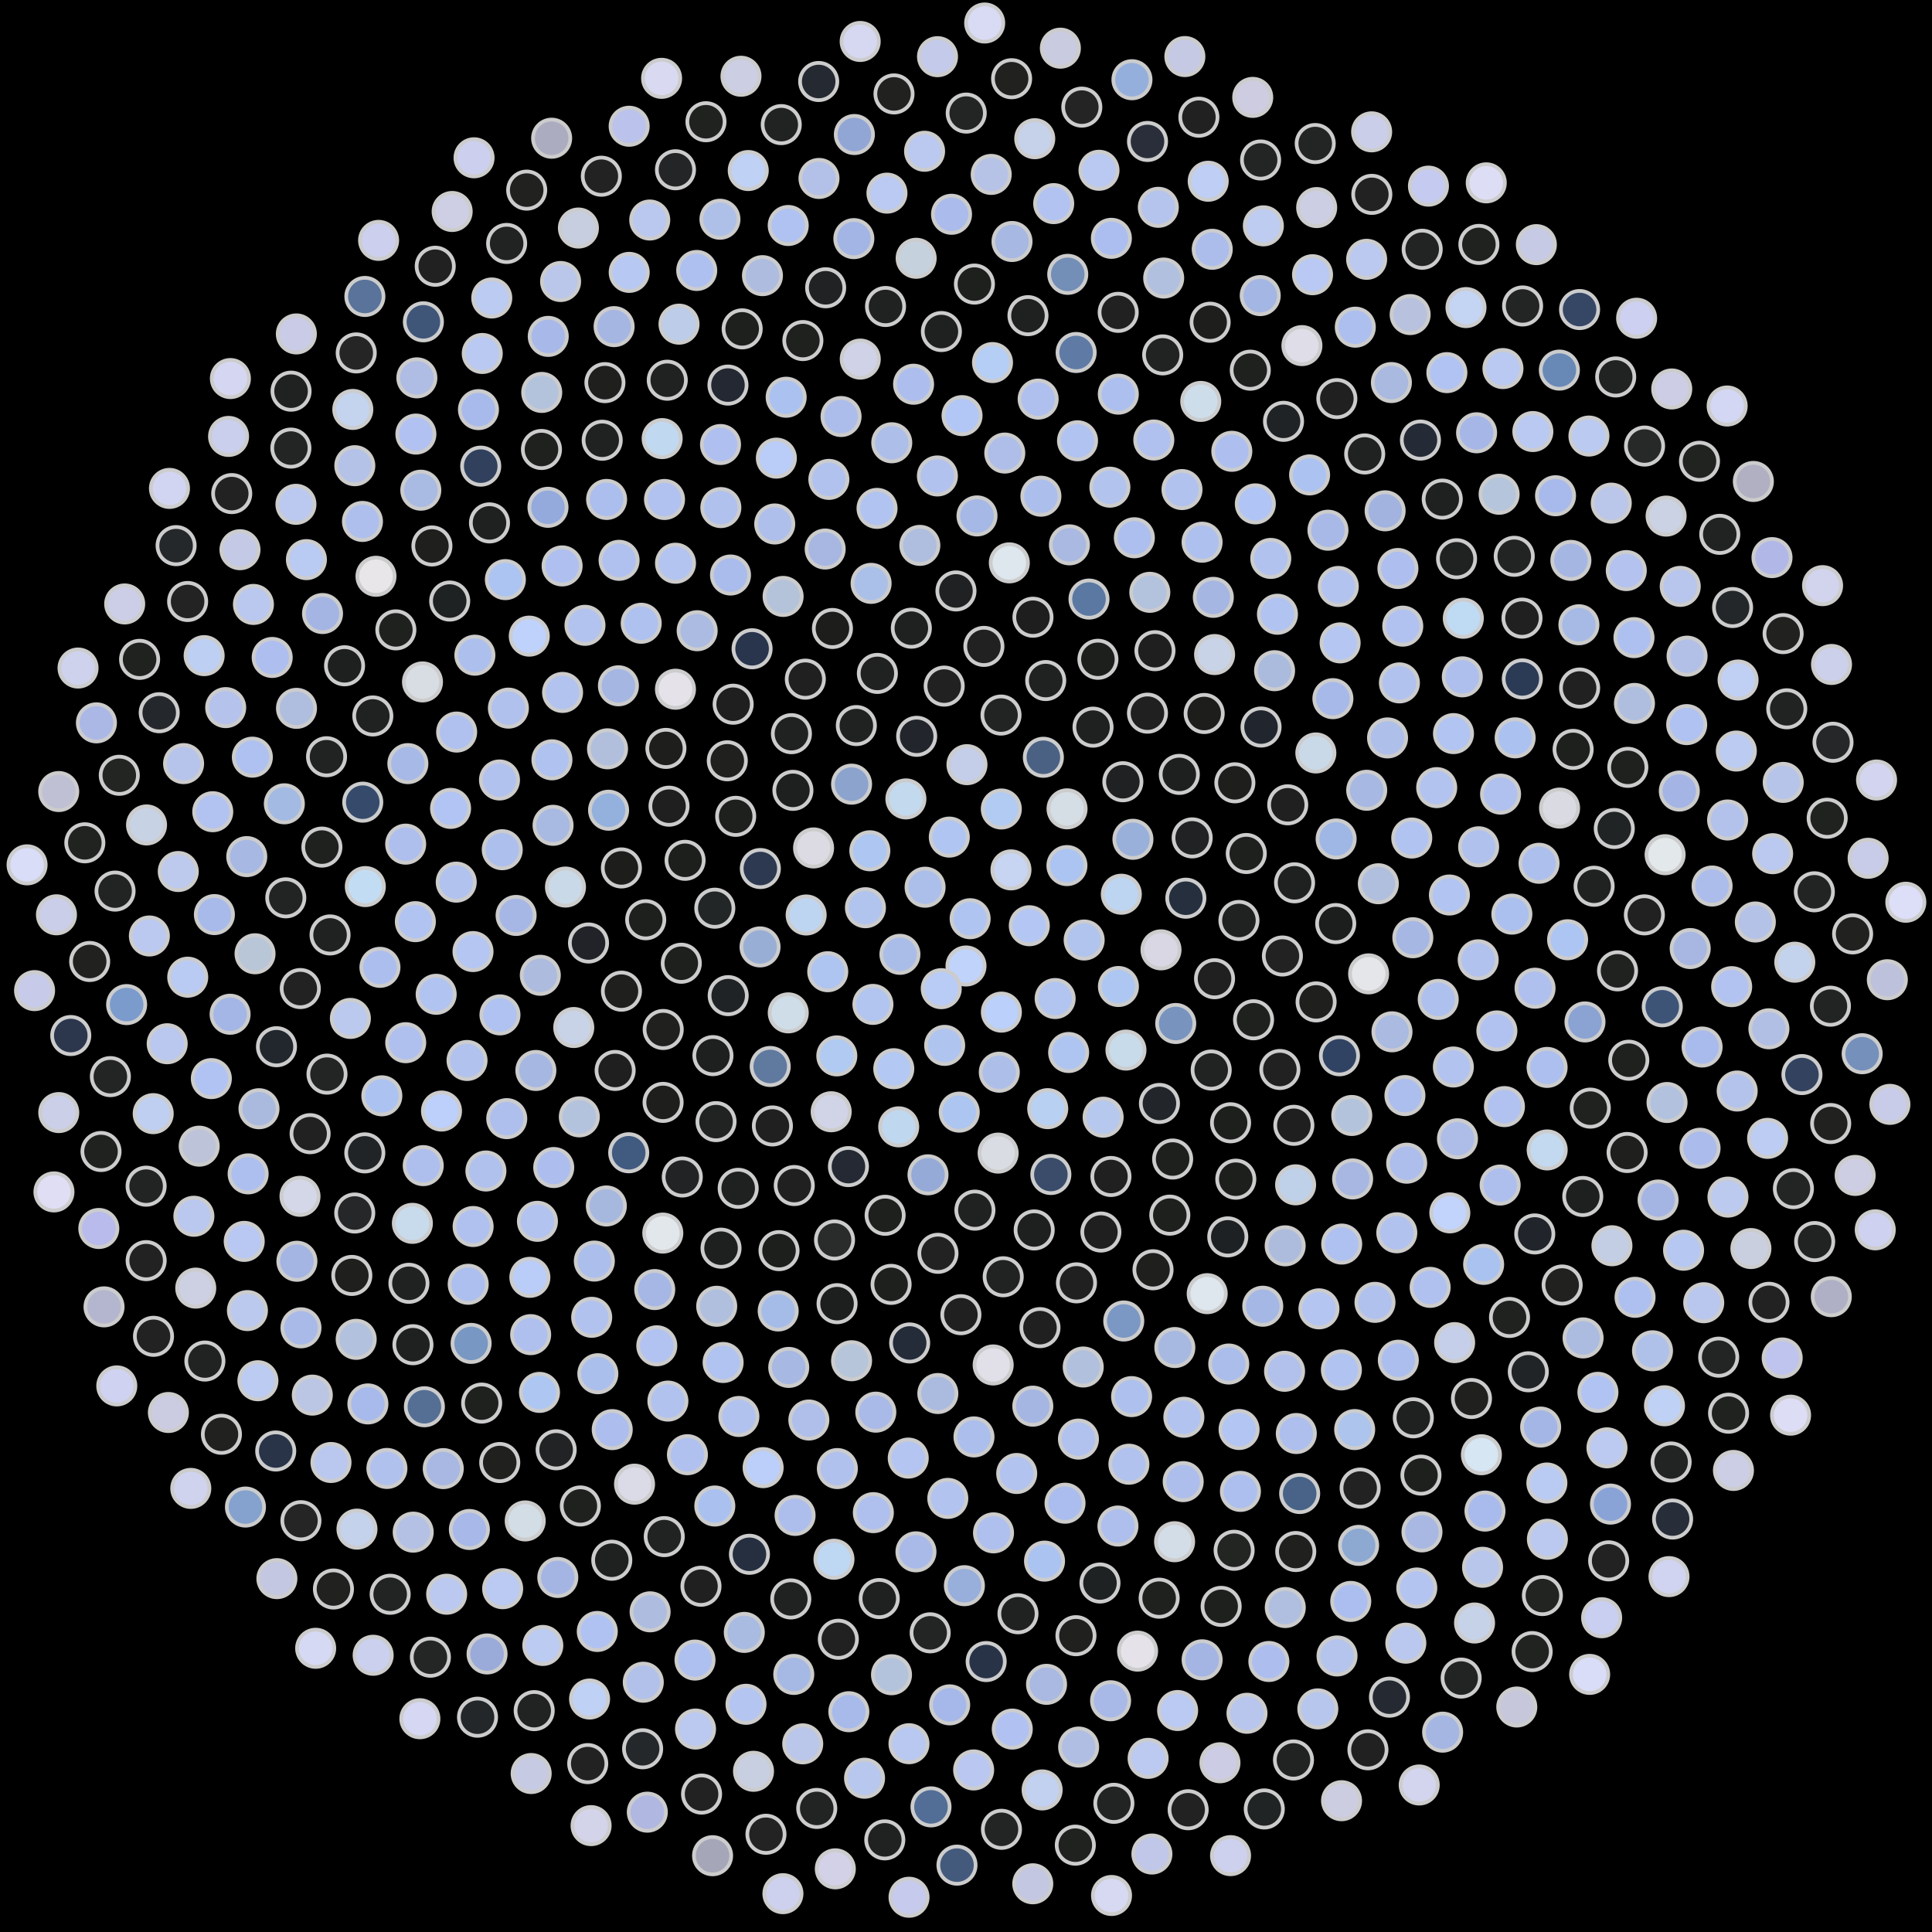 <svg xmlns="http://www.w3.org/2000/svg" width="518.161" height="518.161"><rect width="100%" height="100%" fill="black"/><circle cx="259.08" cy="259.08" r="5" fill="rgb(192,211,251)" stroke="#ccc" stroke-width="1"/><circle cx="252.44" cy="265.16" r="5" fill="rgb(185,204,246)" stroke="#ccc" stroke-width="1"/><circle cx="260.19" cy="246.40" r="5" fill="rgb(175,196,241)" stroke="#ccc" stroke-width="1"/><circle cx="268.57" cy="271.45" r="5" fill="rgb(187,208,250)" stroke="#ccc" stroke-width="1"/><circle cx="241.36" cy="255.95" r="5" fill="rgb(170,189,233)" stroke="#ccc" stroke-width="1"/><circle cx="276.06" cy="248.28" r="5" fill="rgb(180,199,244)" stroke="#ccc" stroke-width="1"/><circle cx="253.36" cy="280.37" r="5" fill="rgb(176,196,240)" stroke="#ccc" stroke-width="1"/><circle cx="248.11" cy="237.95" r="5" fill="rgb(172,191,234)" stroke="#ccc" stroke-width="1"/><circle cx="282.99" cy="267.81" r="5" fill="rgb(177,197,240)" stroke="#ccc" stroke-width="1"/><circle cx="234.12" cy="269.38" r="5" fill="rgb(178,197,240)" stroke="#ccc" stroke-width="1"/><circle cx="271.14" cy="233.30" r="5" fill="rgb(199,212,242)" stroke="#ccc" stroke-width="1"/><circle cx="268.01" cy="287.56" r="5" fill="rgb(173,191,233)" stroke="#ccc" stroke-width="1"/><circle cx="232.11" cy="243.45" r="5" fill="rgb(177,196,238)" stroke="#ccc" stroke-width="1"/><circle cx="290.77" cy="252.11" r="5" fill="rgb(177,196,237)" stroke="#ccc" stroke-width="1"/><circle cx="239.71" cy="286.63" r="5" fill="rgb(179,200,243)" stroke="#ccc" stroke-width="1"/><circle cx="254.60" cy="224.51" r="5" fill="rgb(176,197,241)" stroke="#ccc" stroke-width="1"/><circle cx="286.61" cy="282.28" r="5" fill="rgb(175,197,241)" stroke="#ccc" stroke-width="1"/><circle cx="222.00" cy="260.61" r="5" fill="rgb(174,196,241)" stroke="#ccc" stroke-width="1"/><circle cx="286.15" cy="232.15" r="5" fill="rgb(172,196,241)" stroke="#ccc" stroke-width="1"/><circle cx="257.27" cy="298.27" r="5" fill="rgb(172,197,241)" stroke="#ccc" stroke-width="1"/><circle cx="233.29" cy="228.18" r="5" fill="rgb(173,198,242)" stroke="#ccc" stroke-width="1"/><circle cx="299.96" cy="264.58" r="5" fill="rgb(174,199,242)" stroke="#ccc" stroke-width="1"/><circle cx="224.43" cy="283.19" r="5" fill="rgb(176,202,242)" stroke="#ccc" stroke-width="1"/><circle cx="268.55" cy="216.97" r="5" fill="rgb(178,203,242)" stroke="#ccc" stroke-width="1"/><circle cx="281.00" cy="297.34" r="5" fill="rgb(184,208,242)" stroke="#ccc" stroke-width="1"/><circle cx="216.21" cy="245.40" r="5" fill="rgb(190,213,242)" stroke="#ccc" stroke-width="1"/><circle cx="300.74" cy="239.83" r="5" fill="rgb(189,213,241)" stroke="#ccc" stroke-width="1"/><circle cx="241.03" cy="302.22" r="5" fill="rgb(192,215,240)" stroke="#ccc" stroke-width="1"/><circle cx="242.96" cy="214.27" r="5" fill="rgb(195,217,237)" stroke="#ccc" stroke-width="1"/><circle cx="301.98" cy="281.63" r="5" fill="rgb(200,219,234)" stroke="#ccc" stroke-width="1"/><circle cx="211.41" cy="271.65" r="5" fill="rgb(206,221,231)" stroke="#ccc" stroke-width="1"/><circle cx="286.18" cy="216.93" r="5" fill="rgb(213,222,228)" stroke="#ccc" stroke-width="1"/><circle cx="267.70" cy="309.26" r="5" fill="rgb(217,220,226)" stroke="#ccc" stroke-width="1"/><circle cx="218.20" cy="227.42" r="5" fill="rgb(220,218,226)" stroke="#ccc" stroke-width="1"/><circle cx="311.38" cy="254.75" r="5" fill="rgb(217,215,228)" stroke="#ccc" stroke-width="1"/><circle cx="222.92" cy="298.17" r="5" fill="rgb(209,211,230)" stroke="#ccc" stroke-width="1"/><circle cx="259.34" cy="205.08" r="5" fill="rgb(196,206,232)" stroke="#ccc" stroke-width="1"/><circle cx="295.86" cy="299.63" r="5" fill="rgb(182,200,237)" stroke="#ccc" stroke-width="1"/><circle cx="203.84" cy="253.96" r="5" fill="rgb(153,174,212)" stroke="#ccc" stroke-width="1"/><circle cx="303.85" cy="225.10" r="5" fill="rgb(153,176,218)" stroke="#ccc" stroke-width="1"/><circle cx="248.89" cy="315.08" r="5" fill="rgb(149,170,215)" stroke="#ccc" stroke-width="1"/><circle cx="228.39" cy="210.31" r="5" fill="rgb(139,163,205)" stroke="#ccc" stroke-width="1"/><circle cx="315.33" cy="274.50" r="5" fill="rgb(120,147,190)" stroke="#ccc" stroke-width="1"/><circle cx="206.57" cy="286.03" r="5" fill="rgb(96,121,159)" stroke="#ccc" stroke-width="1"/><circle cx="279.83" cy="203.10" r="5" fill="rgb(74,97,131)" stroke="#ccc" stroke-width="1"/><circle cx="281.84" cy="315.00" r="5" fill="rgb(58,76,106)" stroke="#ccc" stroke-width="1"/><circle cx="203.92" cy="232.94" r="5" fill="rgb(44,57,80)" stroke="#ccc" stroke-width="1"/><circle cx="318.04" cy="240.90" r="5" fill="rgb(38,47,62)" stroke="#ccc" stroke-width="1"/><circle cx="227.55" cy="312.88" r="5" fill="rgb(36,41,51)" stroke="#ccc" stroke-width="1"/><circle cx="245.85" cy="197.48" r="5" fill="rgb(34,37,43)" stroke="#ccc" stroke-width="1"/><circle cx="310.96" cy="295.94" r="5" fill="rgb(34,38,42)" stroke="#ccc" stroke-width="1"/><circle cx="195.30" cy="267.03" r="5" fill="rgb(32,35,37)" stroke="#ccc" stroke-width="1"/><circle cx="301.15" cy="209.66" r="5" fill="rgb(31,33,34)" stroke="#ccc" stroke-width="1"/><circle cx="261.47" cy="324.56" r="5" fill="rgb(32,34,33)" stroke="#ccc" stroke-width="1"/><circle cx="212.66" cy="211.97" r="5" fill="rgb(30,32,32)" stroke="#ccc" stroke-width="1"/><circle cx="325.74" cy="262.49" r="5" fill="rgb(31,32,31)" stroke="#ccc" stroke-width="1"/><circle cx="207.16" cy="301.98" r="5" fill="rgb(31,32,31)" stroke="#ccc" stroke-width="1"/><circle cx="268.47" cy="191.78" r="5" fill="rgb(34,36,35)" stroke="#ccc" stroke-width="1"/><circle cx="297.95" cy="315.53" r="5" fill="rgb(31,32,31)" stroke="#ccc" stroke-width="1"/><circle cx="191.71" cy="243.58" r="5" fill="rgb(35,38,39)" stroke="#ccc" stroke-width="1"/><circle cx="319.74" cy="224.72" r="5" fill="rgb(32,34,35)" stroke="#ccc" stroke-width="1"/><circle cx="237.39" cy="325.94" r="5" fill="rgb(30,32,30)" stroke="#ccc" stroke-width="1"/><circle cx="229.67" cy="194.60" r="5" fill="rgb(32,34,34)" stroke="#ccc" stroke-width="1"/><circle cx="324.84" cy="286.98" r="5" fill="rgb(33,34,34)" stroke="#ccc" stroke-width="1"/><circle cx="191.21" cy="283.12" r="5" fill="rgb(30,32,31)" stroke="#ccc" stroke-width="1"/><circle cx="293.15" cy="195.02" r="5" fill="rgb(31,32,32)" stroke="#ccc" stroke-width="1"/><circle cx="277.37" cy="329.87" r="5" fill="rgb(30,32,31)" stroke="#ccc" stroke-width="1"/><circle cx="197.31" cy="218.94" r="5" fill="rgb(30,32,30)" stroke="#ccc" stroke-width="1"/><circle cx="332.28" cy="246.87" r="5" fill="rgb(32,34,33)" stroke="#ccc" stroke-width="1"/><circle cx="213.02" cy="317.96" r="5" fill="rgb(31,32,31)" stroke="#ccc" stroke-width="1"/><circle cx="253.23" cy="184.01" r="5" fill="rgb(32,33,32)" stroke="#ccc" stroke-width="1"/><circle cx="314.50" cy="310.85" r="5" fill="rgb(30,32,30)" stroke="#ccc" stroke-width="1"/><circle cx="182.72" cy="258.34" r="5" fill="rgb(30,32,30)" stroke="#ccc" stroke-width="1"/><circle cx="316.29" cy="207.69" r="5" fill="rgb(30,32,31)" stroke="#ccc" stroke-width="1"/><circle cx="251.56" cy="336.14" r="5" fill="rgb(33,34,33)" stroke="#ccc" stroke-width="1"/><circle cx="212.26" cy="196.77" r="5" fill="rgb(32,33,33)" stroke="#ccc" stroke-width="1"/><circle cx="336.20" cy="273.50" r="5" fill="rgb(31,33,31)" stroke="#ccc" stroke-width="1"/><circle cx="192.04" cy="300.82" r="5" fill="rgb(33,34,34)" stroke="#ccc" stroke-width="1"/><circle cx="280.46" cy="182.52" r="5" fill="rgb(32,33,33)" stroke="#ccc" stroke-width="1"/><circle cx="295.26" cy="330.43" r="5" fill="rgb(30,31,30)" stroke="#ccc" stroke-width="1"/><circle cx="183.74" cy="230.73" r="5" fill="rgb(29,31,29)" stroke="#ccc" stroke-width="1"/><circle cx="334.25" cy="228.91" r="5" fill="rgb(30,32,30)" stroke="#ccc" stroke-width="1"/><circle cx="223.82" cy="332.56" r="5" fill="rgb(42,44,43)" stroke="#ccc" stroke-width="1"/><circle cx="235.31" cy="180.61" r="5" fill="rgb(32,34,33)" stroke="#ccc" stroke-width="1"/><circle cx="330.04" cy="301.13" r="5" fill="rgb(29,31,29)" stroke="#ccc" stroke-width="1"/><circle cx="177.87" cy="276.11" r="5" fill="rgb(32,32,31)" stroke="#ccc" stroke-width="1"/><circle cx="307.75" cy="191.27" r="5" fill="rgb(31,32,31)" stroke="#ccc" stroke-width="1"/><circle cx="269.06" cy="342.43" r="5" fill="rgb(33,34,34)" stroke="#ccc" stroke-width="1"/><circle cx="195.06" cy="204.04" r="5" fill="rgb(32,32,31)" stroke="#ccc" stroke-width="1"/><circle cx="343.94" cy="256.40" r="5" fill="rgb(33,34,33)" stroke="#ccc" stroke-width="1"/><circle cx="197.98" cy="318.71" r="5" fill="rgb(31,32,32)" stroke="#ccc" stroke-width="1"/><circle cx="263.88" cy="173.36" r="5" fill="rgb(32,33,32)" stroke="#ccc" stroke-width="1"/><circle cx="313.74" cy="325.90" r="5" fill="rgb(30,32,30)" stroke="#ccc" stroke-width="1"/><circle cx="173.18" cy="246.67" r="5" fill="rgb(30,32,30)" stroke="#ccc" stroke-width="1"/><circle cx="331.19" cy="209.95" r="5" fill="rgb(30,31,29)" stroke="#ccc" stroke-width="1"/><circle cx="238.99" cy="344.47" r="5" fill="rgb(30,32,29)" stroke="#ccc" stroke-width="1"/><circle cx="215.99" cy="182.15" r="5" fill="rgb(31,32,31)" stroke="#ccc" stroke-width="1"/><circle cx="343.26" cy="286.84" r="5" fill="rgb(32,33,32)" stroke="#ccc" stroke-width="1"/><circle cx="177.84" cy="295.66" r="5" fill="rgb(30,31,29)" stroke="#ccc" stroke-width="1"/><circle cx="294.46" cy="176.82" r="5" fill="rgb(29,31,29)" stroke="#ccc" stroke-width="1"/><circle cx="288.71" cy="344.06" r="5" fill="rgb(31,32,31)" stroke="#ccc" stroke-width="1"/><circle cx="179.43" cy="216.22" r="5" fill="rgb(30,31,30)" stroke="#ccc" stroke-width="1"/><circle cx="347.20" cy="236.77" r="5" fill="rgb(31,32,32)" stroke="#ccc" stroke-width="1"/><circle cx="208.93" cy="335.42" r="5" fill="rgb(29,31,29)" stroke="#ccc" stroke-width="1"/><circle cx="244.42" cy="168.48" r="5" fill="rgb(31,32,32)" stroke="#ccc" stroke-width="1"/><circle cx="331.44" cy="316.26" r="5" fill="rgb(29,31,29)" stroke="#ccc" stroke-width="1"/><circle cx="166.67" cy="265.83" r="5" fill="rgb(31,32,30)" stroke="#ccc" stroke-width="1"/><circle cx="322.96" cy="191.36" r="5" fill="rgb(29,30,28)" stroke="#ccc" stroke-width="1"/><circle cx="257.71" cy="352.60" r="5" fill="rgb(31,32,31)" stroke="#ccc" stroke-width="1"/><circle cx="196.63" cy="188.87" r="5" fill="rgb(31,31,31)" stroke="#ccc" stroke-width="1"/><circle cx="352.98" cy="268.71" r="5" fill="rgb(31,31,30)" stroke="#ccc" stroke-width="1"/><circle cx="182.99" cy="315.67" r="5" fill="rgb(34,35,36)" stroke="#ccc" stroke-width="1"/><circle cx="277.04" cy="165.54" r="5" fill="rgb(29,30,29)" stroke="#ccc" stroke-width="1"/><circle cx="309.24" cy="340.55" r="5" fill="rgb(31,31,30)" stroke="#ccc" stroke-width="1"/><circle cx="166.66" cy="232.78" r="5" fill="rgb(29,30,28)" stroke="#ccc" stroke-width="1"/><circle cx="345.37" cy="215.85" r="5" fill="rgb(31,32,31)" stroke="#ccc" stroke-width="1"/><circle cx="224.50" cy="349.64" r="5" fill="rgb(29,31,30)" stroke="#ccc" stroke-width="1"/><circle cx="223.26" cy="168.56" r="5" fill="rgb(29,30,28)" stroke="#ccc" stroke-width="1"/><circle cx="347.01" cy="301.81" r="5" fill="rgb(30,31,30)" stroke="#ccc" stroke-width="1"/><circle cx="164.98" cy="287.09" r="5" fill="rgb(30,31,30)" stroke="#ccc" stroke-width="1"/><circle cx="309.76" cy="174.51" r="5" fill="rgb(30,31,30)" stroke="#ccc" stroke-width="1"/><circle cx="278.92" cy="356.07" r="5" fill="rgb(31,32,31)" stroke="#ccc" stroke-width="1"/><circle cx="178.60" cy="200.72" r="5" fill="rgb(30,31,29)" stroke="#ccc" stroke-width="1"/><circle cx="358.24" cy="247.70" r="5" fill="rgb(28,30,29)" stroke="#ccc" stroke-width="1"/><circle cx="193.38" cy="334.76" r="5" fill="rgb(30,31,31)" stroke="#ccc" stroke-width="1"/><circle cx="256.39" cy="158.49" r="5" fill="rgb(32,33,34)" stroke="#ccc" stroke-width="1"/><circle cx="329.29" cy="331.73" r="5" fill="rgb(30,33,35)" stroke="#ccc" stroke-width="1"/><circle cx="157.84" cy="252.91" r="5" fill="rgb(33,35,40)" stroke="#ccc" stroke-width="1"/><circle cx="338.21" cy="194.99" r="5" fill="rgb(33,38,46)" stroke="#ccc" stroke-width="1"/><circle cx="243.97" cy="360.18" r="5" fill="rgb(36,43,57)" stroke="#ccc" stroke-width="1"/><circle cx="201.71" cy="174.00" r="5" fill="rgb(40,53,76)" stroke="#ccc" stroke-width="1"/><circle cx="359.24" cy="283.16" r="5" fill="rgb(49,67,99)" stroke="#ccc" stroke-width="1"/><circle cx="168.62" cy="309.17" r="5" fill="rgb(65,90,128)" stroke="#ccc" stroke-width="1"/><circle cx="292.07" cy="160.67" r="5" fill="rgb(90,120,161)" stroke="#ccc" stroke-width="1"/><circle cx="301.39" cy="354.29" r="5" fill="rgb(123,152,196)" stroke="#ccc" stroke-width="1"/><circle cx="163.22" cy="217.30" r="5" fill="rgb(148,177,221)" stroke="#ccc" stroke-width="1"/><circle cx="358.35" cy="225.01" r="5" fill="rgb(159,183,228)" stroke="#ccc" stroke-width="1"/><circle cx="208.71" cy="351.60" r="5" fill="rgb(166,188,232)" stroke="#ccc" stroke-width="1"/><circle cx="233.63" cy="156.46" r="5" fill="rgb(171,192,232)" stroke="#ccc" stroke-width="1"/><circle cx="347.48" cy="317.77" r="5" fill="rgb(191,209,233)" stroke="#ccc" stroke-width="1"/><circle cx="153.88" cy="275.58" r="5" fill="rgb(201,211,231)" stroke="#ccc" stroke-width="1"/><circle cx="325.75" cy="175.55" r="5" fill="rgb(201,211,231)" stroke="#ccc" stroke-width="1"/><circle cx="266.37" cy="366.08" r="5" fill="rgb(225,223,232)" stroke="#ccc" stroke-width="1"/><circle cx="181.16" cy="184.85" r="5" fill="rgb(229,227,233)" stroke="#ccc" stroke-width="1"/><circle cx="367.06" cy="261.19" r="5" fill="rgb(229,230,234)" stroke="#ccc" stroke-width="1"/><circle cx="177.76" cy="330.71" r="5" fill="rgb(226,231,236)" stroke="#ccc" stroke-width="1"/><circle cx="270.70" cy="150.96" r="5" fill="rgb(222,231,238)" stroke="#ccc" stroke-width="1"/><circle cx="323.77" cy="346.96" r="5" fill="rgb(222,231,238)" stroke="#ccc" stroke-width="1"/><circle cx="151.66" cy="237.91" r="5" fill="rgb(202,217,232)" stroke="#ccc" stroke-width="1"/><circle cx="352.91" cy="201.94" r="5" fill="rgb(202,217,232)" stroke="#ccc" stroke-width="1"/><circle cx="228.39" cy="364.95" r="5" fill="rgb(182,197,218)" stroke="#ccc" stroke-width="1"/><circle cx="210.03" cy="159.96" r="5" fill="rgb(180,195,217)" stroke="#ccc" stroke-width="1"/><circle cx="362.54" cy="299.17" r="5" fill="rgb(179,195,219)" stroke="#ccc" stroke-width="1"/><circle cx="155.37" cy="299.54" r="5" fill="rgb(180,195,221)" stroke="#ccc" stroke-width="1"/><circle cx="308.38" cy="158.86" r="5" fill="rgb(179,194,221)" stroke="#ccc" stroke-width="1"/><circle cx="290.52" cy="366.63" r="5" fill="rgb(177,193,221)" stroke="#ccc" stroke-width="1"/><circle cx="162.94" cy="200.83" r="5" fill="rgb(177,191,221)" stroke="#ccc" stroke-width="1"/><circle cx="369.67" cy="237.02" r="5" fill="rgb(177,191,222)" stroke="#ccc" stroke-width="1"/><circle cx="192.22" cy="350.34" r="5" fill="rgb(176,191,222)" stroke="#ccc" stroke-width="1"/><circle cx="246.70" cy="146.27" r="5" fill="rgb(175,190,222)" stroke="#ccc" stroke-width="1"/><circle cx="344.68" cy="334.13" r="5" fill="rgb(173,188,221)" stroke="#ccc" stroke-width="1"/><circle cx="144.91" cy="261.57" r="5" fill="rgb(172,187,222)" stroke="#ccc" stroke-width="1"/><circle cx="341.84" cy="179.88" r="5" fill="rgb(171,187,222)" stroke="#ccc" stroke-width="1"/><circle cx="251.53" cy="373.74" r="5" fill="rgb(171,187,224)" stroke="#ccc" stroke-width="1"/><circle cx="186.98" cy="169.16" r="5" fill="rgb(171,187,226)" stroke="#ccc" stroke-width="1"/><circle cx="373.33" cy="276.73" r="5" fill="rgb(170,186,225)" stroke="#ccc" stroke-width="1"/><circle cx="162.62" cy="323.44" r="5" fill="rgb(167,184,223)" stroke="#ccc" stroke-width="1"/><circle cx="286.82" cy="146.13" r="5" fill="rgb(169,185,225)" stroke="#ccc" stroke-width="1"/><circle cx="315.09" cy="361.41" r="5" fill="rgb(168,185,225)" stroke="#ccc" stroke-width="1"/><circle cx="148.33" cy="221.35" r="5" fill="rgb(168,185,226)" stroke="#ccc" stroke-width="1"/><circle cx="366.55" cy="211.95" r="5" fill="rgb(167,184,226)" stroke="#ccc" stroke-width="1"/><circle cx="211.54" cy="366.74" r="5" fill="rgb(167,184,226)" stroke="#ccc" stroke-width="1"/><circle cx="221.31" cy="147.25" r="5" fill="rgb(167,183,226)" stroke="#ccc" stroke-width="1"/><circle cx="362.77" cy="316.19" r="5" fill="rgb(167,183,226)" stroke="#ccc" stroke-width="1"/><circle cx="143.72" cy="287.10" r="5" fill="rgb(166,183,226)" stroke="#ccc" stroke-width="1"/><circle cx="325.41" cy="160.21" r="5" fill="rgb(166,182,227)" stroke="#ccc" stroke-width="1"/><circle cx="277.00" cy="377.13" r="5" fill="rgb(165,182,227)" stroke="#ccc" stroke-width="1"/><circle cx="165.86" cy="183.93" r="5" fill="rgb(165,182,227)" stroke="#ccc" stroke-width="1"/><circle cx="378.92" cy="251.50" r="5" fill="rgb(166,183,228)" stroke="#ccc" stroke-width="1"/><circle cx="175.60" cy="345.86" r="5" fill="rgb(166,183,229)" stroke="#ccc" stroke-width="1"/><circle cx="262.03" cy="138.37" r="5" fill="rgb(166,184,230)" stroke="#ccc" stroke-width="1"/><circle cx="338.67" cy="350.33" r="5" fill="rgb(165,183,229)" stroke="#ccc" stroke-width="1"/><circle cx="138.42" cy="245.52" r="5" fill="rgb(166,183,230)" stroke="#ccc" stroke-width="1"/><circle cx="357.48" cy="187.38" r="5" fill="rgb(167,185,232)" stroke="#ccc" stroke-width="1"/><circle cx="234.89" cy="378.74" r="5" fill="rgb(169,186,233)" stroke="#ccc" stroke-width="1"/><circle cx="195.92" cy="154.22" r="5" fill="rgb(170,188,236)" stroke="#ccc" stroke-width="1"/><circle cx="376.80" cy="293.83" r="5" fill="rgb(172,190,237)" stroke="#ccc" stroke-width="1"/><circle cx="148.51" cy="313.13" r="5" fill="rgb(173,190,238)" stroke="#ccc" stroke-width="1"/><circle cx="304.23" cy="144.23" r="5" fill="rgb(173,191,238)" stroke="#ccc" stroke-width="1"/><circle cx="303.49" cy="374.57" r="5" fill="rgb(174,192,238)" stroke="#ccc" stroke-width="1"/><circle cx="148.03" cy="203.78" r="5" fill="rgb(175,194,240)" stroke="#ccc" stroke-width="1"/><circle cx="378.63" cy="224.76" r="5" fill="rgb(177,195,241)" stroke="#ccc" stroke-width="1"/><circle cx="193.94" cy="365.42" r="5" fill="rgb(176,195,241)" stroke="#ccc" stroke-width="1"/><circle cx="235.22" cy="136.35" r="5" fill="rgb(177,195,241)" stroke="#ccc" stroke-width="1"/><circle cx="359.84" cy="333.66" r="5" fill="rgb(175,193,241)" stroke="#ccc" stroke-width="1"/><circle cx="134.09" cy="272.19" r="5" fill="rgb(175,194,241)" stroke="#ccc" stroke-width="1"/><circle cx="342.61" cy="164.74" r="5" fill="rgb(176,195,241)" stroke="#ccc" stroke-width="1"/><circle cx="261.22" cy="385.38" r="5" fill="rgb(172,190,236)" stroke="#ccc" stroke-width="1"/><circle cx="171.97" cy="167.16" r="5" fill="rgb(174,193,239)" stroke="#ccc" stroke-width="1"/><circle cx="385.73" cy="268.04" r="5" fill="rgb(174,192,238)" stroke="#ccc" stroke-width="1"/><circle cx="159.40" cy="338.22" r="5" fill="rgb(172,190,236)" stroke="#ccc" stroke-width="1"/><circle cx="279.17" cy="133.08" r="5" fill="rgb(172,190,236)" stroke="#ccc" stroke-width="1"/><circle cx="329.55" cy="365.83" r="5" fill="rgb(171,189,234)" stroke="#ccc" stroke-width="1"/><circle cx="134.70" cy="227.89" r="5" fill="rgb(173,191,237)" stroke="#ccc" stroke-width="1"/><circle cx="372.14" cy="197.91" r="5" fill="rgb(174,191,234)" stroke="#ccc" stroke-width="1"/><circle cx="216.93" cy="380.85" r="5" fill="rgb(175,191,234)" stroke="#ccc" stroke-width="1"/><circle cx="207.78" cy="140.53" r="5" fill="rgb(174,191,235)" stroke="#ccc" stroke-width="1"/><circle cx="377.27" cy="311.97" r="5" fill="rgb(173,190,236)" stroke="#ccc" stroke-width="1"/><circle cx="135.91" cy="300.02" r="5" fill="rgb(174,191,237)" stroke="#ccc" stroke-width="1"/><circle cx="322.40" cy="145.42" r="5" fill="rgb(174,192,237)" stroke="#ccc" stroke-width="1"/><circle cx="289.24" cy="385.97" r="5" fill="rgb(177,194,239)" stroke="#ccc" stroke-width="1"/><circle cx="150.88" cy="185.71" r="5" fill="rgb(178,195,240)" stroke="#ccc" stroke-width="1"/><circle cx="388.73" cy="240.04" r="5" fill="rgb(178,196,241)" stroke="#ccc" stroke-width="1"/><circle cx="176.15" cy="360.94" r="5" fill="rgb(178,195,241)" stroke="#ccc" stroke-width="1"/><circle cx="251.41" cy="127.65" r="5" fill="rgb(177,194,238)" stroke="#ccc" stroke-width="1"/><circle cx="353.74" cy="351.03" r="5" fill="rgb(180,197,242)" stroke="#ccc" stroke-width="1"/><circle cx="126.86" cy="255.21" r="5" fill="rgb(181,198,243)" stroke="#ccc" stroke-width="1"/><circle cx="359.42" cy="172.42" r="5" fill="rgb(181,198,243)" stroke="#ccc" stroke-width="1"/><circle cx="243.59" cy="391.06" r="5" fill="rgb(180,197,242)" stroke="#ccc" stroke-width="1"/><circle cx="181.17" cy="151.06" r="5" fill="rgb(179,196,241)" stroke="#ccc" stroke-width="1"/><circle cx="389.79" cy="286.17" r="5" fill="rgb(178,195,239)" stroke="#ccc" stroke-width="1"/><circle cx="144.14" cy="327.56" r="5" fill="rgb(178,195,239)" stroke="#ccc" stroke-width="1"/><circle cx="297.67" cy="130.66" r="5" fill="rgb(178,195,238)" stroke="#ccc" stroke-width="1"/><circle cx="317.51" cy="380.11" r="5" fill="rgb(178,195,240)" stroke="#ccc" stroke-width="1"/><circle cx="133.96" cy="209.19" r="5" fill="rgb(178,194,239)" stroke="#ccc" stroke-width="1"/><circle cx="385.32" cy="211.24" r="5" fill="rgb(178,195,239)" stroke="#ccc" stroke-width="1"/><circle cx="198.17" cy="379.90" r="5" fill="rgb(177,194,238)" stroke="#ccc" stroke-width="1"/><circle cx="222.30" cy="128.57" r="5" fill="rgb(177,194,238)" stroke="#ccc" stroke-width="1"/><circle cx="374.62" cy="330.63" r="5" fill="rgb(178,194,239)" stroke="#ccc" stroke-width="1"/><circle cx="125.26" cy="284.42" r="5" fill="rgb(178,194,238)" stroke="#ccc" stroke-width="1"/><circle cx="340.82" cy="149.77" r="5" fill="rgb(177,194,238)" stroke="#ccc" stroke-width="1"/><circle cx="272.68" cy="395.19" r="5" fill="rgb(178,195,239)" stroke="#ccc" stroke-width="1"/><circle cx="156.89" cy="167.71" r="5" fill="rgb(179,195,239)" stroke="#ccc" stroke-width="1"/><circle cx="396.45" cy="257.42" r="5" fill="rgb(178,194,238)" stroke="#ccc" stroke-width="1"/><circle cx="158.69" cy="353.30" r="5" fill="rgb(178,194,238)" stroke="#ccc" stroke-width="1"/><circle cx="269.48" cy="121.51" r="5" fill="rgb(175,190,233)" stroke="#ccc" stroke-width="1"/><circle cx="344.52" cy="367.78" r="5" fill="rgb(177,193,236)" stroke="#ccc" stroke-width="1"/><circle cx="122.36" cy="236.59" r="5" fill="rgb(177,194,238)" stroke="#ccc" stroke-width="1"/><circle cx="375.32" cy="183.15" r="5" fill="rgb(177,194,238)" stroke="#ccc" stroke-width="1"/><circle cx="224.58" cy="393.87" r="5" fill="rgb(177,193,237)" stroke="#ccc" stroke-width="1"/><circle cx="193.33" cy="136.13" r="5" fill="rgb(176,193,237)" stroke="#ccc" stroke-width="1"/><circle cx="390.89" cy="305.42" r="5" fill="rgb(173,189,232)" stroke="#ccc" stroke-width="1"/><circle cx="130.32" cy="314.06" r="5" fill="rgb(177,193,237)" stroke="#ccc" stroke-width="1"/><circle cx="317.01" cy="131.30" r="5" fill="rgb(177,194,239)" stroke="#ccc" stroke-width="1"/><circle cx="302.77" cy="392.70" r="5" fill="rgb(177,194,239)" stroke="#ccc" stroke-width="1"/><circle cx="136.35" cy="189.92" r="5" fill="rgb(176,193,238)" stroke="#ccc" stroke-width="1"/><circle cx="396.57" cy="227.11" r="5" fill="rgb(176,193,237)" stroke="#ccc" stroke-width="1"/><circle cx="179.13" cy="375.77" r="5" fill="rgb(177,194,239)" stroke="#ccc" stroke-width="1"/><circle cx="239.17" cy="118.75" r="5" fill="rgb(173,190,233)" stroke="#ccc" stroke-width="1"/><circle cx="368.77" cy="349.29" r="5" fill="rgb(177,193,238)" stroke="#ccc" stroke-width="1"/><circle cx="116.98" cy="266.67" r="5" fill="rgb(177,195,240)" stroke="#ccc" stroke-width="1"/><circle cx="358.93" cy="157.29" r="5" fill="rgb(178,195,240)" stroke="#ccc" stroke-width="1"/><circle cx="254.20" cy="401.87" r="5" fill="rgb(178,195,240)" stroke="#ccc" stroke-width="1"/><circle cx="166.04" cy="150.28" r="5" fill="rgb(176,193,239)" stroke="#ccc" stroke-width="1"/><circle cx="401.46" cy="276.49" r="5" fill="rgb(177,194,240)" stroke="#ccc" stroke-width="1"/><circle cx="142.11" cy="342.58" r="5" fill="rgb(186,205,248)" stroke="#ccc" stroke-width="1"/><circle cx="288.99" cy="118.22" r="5" fill="rgb(177,195,241)" stroke="#ccc" stroke-width="1"/><circle cx="332.32" cy="383.39" r="5" fill="rgb(178,197,243)" stroke="#ccc" stroke-width="1"/><circle cx="120.84" cy="216.81" r="5" fill="rgb(177,196,243)" stroke="#ccc" stroke-width="1"/><circle cx="389.82" cy="196.75" r="5" fill="rgb(177,196,242)" stroke="#ccc" stroke-width="1"/><circle cx="204.67" cy="393.62" r="5" fill="rgb(187,207,250)" stroke="#ccc" stroke-width="1"/><circle cx="208.22" cy="122.87" r="5" fill="rgb(186,204,248)" stroke="#ccc" stroke-width="1"/><circle cx="388.84" cy="325.29" r="5" fill="rgb(194,212,252)" stroke="#ccc" stroke-width="1"/><circle cx="118.41" cy="297.98" r="5" fill="rgb(189,208,252)" stroke="#ccc" stroke-width="1"/><circle cx="336.68" cy="135.14" r="5" fill="rgb(176,197,245)" stroke="#ccc" stroke-width="1"/><circle cx="285.64" cy="403.16" r="5" fill="rgb(170,189,238)" stroke="#ccc" stroke-width="1"/><circle cx="141.95" cy="170.61" r="5" fill="rgb(190,210,252)" stroke="#ccc" stroke-width="1"/><circle cx="405.48" cy="245.17" r="5" fill="rgb(172,192,239)" stroke="#ccc" stroke-width="1"/><circle cx="160.34" cy="368.43" r="5" fill="rgb(171,191,237)" stroke="#ccc" stroke-width="1"/><circle cx="258.02" cy="111.47" r="5" fill="rgb(178,199,246)" stroke="#ccc" stroke-width="1"/><circle cx="359.76" cy="367.41" r="5" fill="rgb(177,195,240)" stroke="#ccc" stroke-width="1"/><circle cx="111.40" cy="247.19" r="5" fill="rgb(177,195,241)" stroke="#ccc" stroke-width="1"/><circle cx="376.22" cy="167.93" r="5" fill="rgb(177,194,241)" stroke="#ccc" stroke-width="1"/><circle cx="234.23" cy="405.69" r="5" fill="rgb(175,192,238)" stroke="#ccc" stroke-width="1"/><circle cx="178.22" cy="133.96" r="5" fill="rgb(177,194,240)" stroke="#ccc" stroke-width="1"/><circle cx="403.49" cy="296.79" r="5" fill="rgb(177,194,240)" stroke="#ccc" stroke-width="1"/><circle cx="126.89" cy="328.95" r="5" fill="rgb(176,193,239)" stroke="#ccc" stroke-width="1"/><circle cx="309.45" cy="118.01" r="5" fill="rgb(176,193,239)" stroke="#ccc" stroke-width="1"/><circle cx="317.33" cy="397.37" r="5" fill="rgb(174,190,236)" stroke="#ccc" stroke-width="1"/><circle cx="122.47" cy="196.34" r="5" fill="rgb(176,193,240)" stroke="#ccc" stroke-width="1"/><circle cx="402.45" cy="212.98" r="5" fill="rgb(176,193,240)" stroke="#ccc" stroke-width="1"/><circle cx="184.37" cy="390.15" r="5" fill="rgb(176,193,240)" stroke="#ccc" stroke-width="1"/><circle cx="225.57" cy="111.71" r="5" fill="rgb(173,189,235)" stroke="#ccc" stroke-width="1"/><circle cx="383.56" cy="345.27" r="5" fill="rgb(176,193,240)" stroke="#ccc" stroke-width="1"/><circle cx="108.81" cy="279.65" r="5" fill="rgb(175,192,238)" stroke="#ccc" stroke-width="1"/><circle cx="356.16" cy="142.20" r="5" fill="rgb(169,185,231)" stroke="#ccc" stroke-width="1"/><circle cx="266.46" cy="411.11" r="5" fill="rgb(175,192,239)" stroke="#ccc" stroke-width="1"/><circle cx="150.76" cy="151.78" r="5" fill="rgb(175,192,240)" stroke="#ccc" stroke-width="1"/><circle cx="411.70" cy="265.04" r="5" fill="rgb(175,192,239)" stroke="#ccc" stroke-width="1"/><circle cx="142.32" cy="357.95" r="5" fill="rgb(175,192,239)" stroke="#ccc" stroke-width="1"/><circle cx="278.43" cy="107.04" r="5" fill="rgb(175,192,239)" stroke="#ccc" stroke-width="1"/><circle cx="347.67" cy="384.47" r="5" fill="rgb(174,191,237)" stroke="#ccc" stroke-width="1"/><circle cx="108.80" cy="226.40" r="5" fill="rgb(174,191,238)" stroke="#ccc" stroke-width="1"/><circle cx="392.19" cy="181.53" r="5" fill="rgb(174,191,238)" stroke="#ccc" stroke-width="1"/><circle cx="213.24" cy="406.43" r="5" fill="rgb(173,190,237)" stroke="#ccc" stroke-width="1"/><circle cx="193.24" cy="119.22" r="5" fill="rgb(175,191,239)" stroke="#ccc" stroke-width="1"/><circle cx="402.34" cy="317.83" r="5" fill="rgb(174,191,238)" stroke="#ccc" stroke-width="1"/><circle cx="113.51" cy="312.62" r="5" fill="rgb(174,191,238)" stroke="#ccc" stroke-width="1"/><circle cx="330.37" cy="121.04" r="5" fill="rgb(174,191,239)" stroke="#ccc" stroke-width="1"/><circle cx="299.83" cy="409.28" r="5" fill="rgb(174,191,238)" stroke="#ccc" stroke-width="1"/><circle cx="127.36" cy="175.72" r="5" fill="rgb(173,191,237)" stroke="#ccc" stroke-width="1"/><circle cx="412.77" cy="231.53" r="5" fill="rgb(173,191,237)" stroke="#ccc" stroke-width="1"/><circle cx="164.20" cy="383.42" r="5" fill="rgb(173,190,238)" stroke="#ccc" stroke-width="1"/><circle cx="245.02" cy="103.05" r="5" fill="rgb(173,190,238)" stroke="#ccc" stroke-width="1"/><circle cx="375.03" cy="364.81" r="5" fill="rgb(172,190,238)" stroke="#ccc" stroke-width="1"/><circle cx="101.90" cy="259.44" r="5" fill="rgb(172,190,238)" stroke="#ccc" stroke-width="1"/><circle cx="374.92" cy="152.47" r="5" fill="rgb(173,190,239)" stroke="#ccc" stroke-width="1"/><circle cx="245.66" cy="416.20" r="5" fill="rgb(169,186,233)" stroke="#ccc" stroke-width="1"/><circle cx="162.69" cy="133.95" r="5" fill="rgb(172,190,238)" stroke="#ccc" stroke-width="1"/><circle cx="414.93" cy="286.28" r="5" fill="rgb(172,191,238)" stroke="#ccc" stroke-width="1"/><circle cx="125.57" cy="344.44" r="5" fill="rgb(172,191,239)" stroke="#ccc" stroke-width="1"/><circle cx="299.93" cy="105.71" r="5" fill="rgb(172,191,239)" stroke="#ccc" stroke-width="1"/><circle cx="332.68" cy="399.99" r="5" fill="rgb(172,191,238)" stroke="#ccc" stroke-width="1"/><circle cx="109.39" cy="204.80" r="5" fill="rgb(167,185,231)" stroke="#ccc" stroke-width="1"/><circle cx="406.36" cy="197.89" r="5" fill="rgb(171,194,241)" stroke="#ccc" stroke-width="1"/><circle cx="191.71" cy="403.91" r="5" fill="rgb(170,193,240)" stroke="#ccc" stroke-width="1"/><circle cx="210.85" cy="106.54" r="5" fill="rgb(171,194,240)" stroke="#ccc" stroke-width="1"/><circle cx="397.91" cy="339.11" r="5" fill="rgb(170,194,239)" stroke="#ccc" stroke-width="1"/><circle cx="102.41" cy="293.90" r="5" fill="rgb(172,195,241)" stroke="#ccc" stroke-width="1"/><circle cx="351.23" cy="127.37" r="5" fill="rgb(172,195,242)" stroke="#ccc" stroke-width="1"/><circle cx="280.14" cy="418.69" r="5" fill="rgb(171,195,241)" stroke="#ccc" stroke-width="1"/><circle cx="135.54" cy="155.45" r="5" fill="rgb(171,196,242)" stroke="#ccc" stroke-width="1"/><circle cx="420.43" cy="252.04" r="5" fill="rgb(172,197,243)" stroke="#ccc" stroke-width="1"/><circle cx="144.69" cy="373.44" r="5" fill="rgb(173,199,242)" stroke="#ccc" stroke-width="1"/><circle cx="266.19" cy="97.24" r="5" fill="rgb(180,206,246)" stroke="#ccc" stroke-width="1"/><circle cx="363.32" cy="383.41" r="5" fill="rgb(173,197,236)" stroke="#ccc" stroke-width="1"/><circle cx="97.98" cy="237.78" r="5" fill="rgb(194,221,243)" stroke="#ccc" stroke-width="1"/><circle cx="392.46" cy="165.82" r="5" fill="rgb(191,218,243)" stroke="#ccc" stroke-width="1"/><circle cx="223.67" cy="418.19" r="5" fill="rgb(190,215,243)" stroke="#ccc" stroke-width="1"/><circle cx="177.59" cy="117.63" r="5" fill="rgb(193,216,241)" stroke="#ccc" stroke-width="1"/><circle cx="414.95" cy="308.41" r="5" fill="rgb(195,217,239)" stroke="#ccc" stroke-width="1"/><circle cx="110.60" cy="328.10" r="5" fill="rgb(200,219,237)" stroke="#ccc" stroke-width="1"/><circle cx="322.04" cy="107.66" r="5" fill="rgb(205,221,234)" stroke="#ccc" stroke-width="1"/><circle cx="315.02" cy="413.49" r="5" fill="rgb(211,221,231)" stroke="#ccc" stroke-width="1"/><circle cx="113.31" cy="182.89" r="5" fill="rgb(216,221,228)" stroke="#ccc" stroke-width="1"/><circle cx="418.27" cy="216.73" r="5" fill="rgb(218,218,227)" stroke="#ccc" stroke-width="1"/><circle cx="170.18" cy="398.05" r="5" fill="rgb(219,218,231)" stroke="#ccc" stroke-width="1"/><circle cx="230.72" cy="96.31" r="5" fill="rgb(208,211,231)" stroke="#ccc" stroke-width="1"/><circle cx="390.13" cy="360.09" r="5" fill="rgb(198,207,233)" stroke="#ccc" stroke-width="1"/><circle cx="93.97" cy="273.14" r="5" fill="rgb(186,201,237)" stroke="#ccc" stroke-width="1"/><circle cx="371.49" cy="137.00" r="5" fill="rgb(162,179,223)" stroke="#ccc" stroke-width="1"/><circle cx="258.65" cy="425.28" r="5" fill="rgb(152,174,219)" stroke="#ccc" stroke-width="1"/><circle cx="146.97" cy="136.06" r="5" fill="rgb(148,170,221)" stroke="#ccc" stroke-width="1"/><circle cx="425.09" cy="274.08" r="5" fill="rgb(138,163,210)" stroke="#ccc" stroke-width="1"/><circle cx="126.35" cy="360.30" r="5" fill="rgb(120,151,195)" stroke="#ccc" stroke-width="1"/><circle cx="288.62" cy="94.54" r="5" fill="rgb(95,123,165)" stroke="#ccc" stroke-width="1"/><circle cx="348.57" cy="400.56" r="5" fill="rgb(72,99,135)" stroke="#ccc" stroke-width="1"/><circle cx="97.29" cy="215.14" r="5" fill="rgb(54,75,107)" stroke="#ccc" stroke-width="1"/><circle cx="408.28" cy="182.08" r="5" fill="rgb(43,58,85)" stroke="#ccc" stroke-width="1"/><circle cx="201.00" cy="416.86" r="5" fill="rgb(38,47,64)" stroke="#ccc" stroke-width="1"/><circle cx="195.24" cy="103.28" r="5" fill="rgb(35,40,50)" stroke="#ccc" stroke-width="1"/><circle cx="411.62" cy="330.94" r="5" fill="rgb(33,37,43)" stroke="#ccc" stroke-width="1"/><circle cx="97.84" cy="309.20" r="5" fill="rgb(32,36,39)" stroke="#ccc" stroke-width="1"/><circle cx="344.24" cy="113.00" r="5" fill="rgb(32,35,37)" stroke="#ccc" stroke-width="1"/><circle cx="295.01" cy="424.56" r="5" fill="rgb(31,34,35)" stroke="#ccc" stroke-width="1"/><circle cx="120.61" cy="161.20" r="5" fill="rgb(31,34,34)" stroke="#ccc" stroke-width="1"/><circle cx="427.54" cy="237.69" r="5" fill="rgb(32,34,34)" stroke="#ccc" stroke-width="1"/><circle cx="149.16" cy="388.83" r="5" fill="rgb(34,35,36)" stroke="#ccc" stroke-width="1"/><circle cx="252.48" cy="88.92" r="5" fill="rgb(31,33,32)" stroke="#ccc" stroke-width="1"/><circle cx="379.05" cy="380.26" r="5" fill="rgb(31,33,32)" stroke="#ccc" stroke-width="1"/><circle cx="88.52" cy="250.75" r="5" fill="rgb(32,33,33)" stroke="#ccc" stroke-width="1"/><circle cx="390.65" cy="149.86" r="5" fill="rgb(32,33,33)" stroke="#ccc" stroke-width="1"/><circle cx="235.81" cy="428.73" r="5" fill="rgb(31,33,32)" stroke="#ccc" stroke-width="1"/><circle cx="161.51" cy="118.07" r="5" fill="rgb(32,33,33)" stroke="#ccc" stroke-width="1"/><circle cx="426.51" cy="297.20" r="5" fill="rgb(32,34,32)" stroke="#ccc" stroke-width="1"/><circle cx="109.67" cy="344.18" r="5" fill="rgb(32,34,33)" stroke="#ccc" stroke-width="1"/><circle cx="311.83" cy="95.18" r="5" fill="rgb(33,34,34)" stroke="#ccc" stroke-width="1"/><circle cx="330.99" cy="415.78" r="5" fill="rgb(35,37,35)" stroke="#ccc" stroke-width="1"/><circle cx="99.99" cy="192.02" r="5" fill="rgb(32,34,33)" stroke="#ccc" stroke-width="1"/><circle cx="421.91" cy="200.99" r="5" fill="rgb(30,32,30)" stroke="#ccc" stroke-width="1"/><circle cx="178.15" cy="412.12" r="5" fill="rgb(33,34,34)" stroke="#ccc" stroke-width="1"/><circle cx="215.33" cy="91.34" r="5" fill="rgb(31,33,31)" stroke="#ccc" stroke-width="1"/><circle cx="404.85" cy="353.34" r="5" fill="rgb(32,34,32)" stroke="#ccc" stroke-width="1"/><circle cx="87.70" cy="288.08" r="5" fill="rgb(35,37,36)" stroke="#ccc" stroke-width="1"/><circle cx="366.01" cy="121.75" r="5" fill="rgb(32,34,33)" stroke="#ccc" stroke-width="1"/><circle cx="273.02" cy="432.81" r="5" fill="rgb(32,34,33)" stroke="#ccc" stroke-width="1"/><circle cx="131.28" cy="140.24" r="5" fill="rgb(31,33,32)" stroke="#ccc" stroke-width="1"/><circle cx="433.82" cy="260.38" r="5" fill="rgb(32,34,32)" stroke="#ccc" stroke-width="1"/><circle cx="129.18" cy="376.31" r="5" fill="rgb(31,33,31)" stroke="#ccc" stroke-width="1"/><circle cx="275.70" cy="84.66" r="5" fill="rgb(31,33,32)" stroke="#ccc" stroke-width="1"/><circle cx="364.79" cy="399.10" r="5" fill="rgb(33,34,33)" stroke="#ccc" stroke-width="1"/><circle cx="86.33" cy="227.19" r="5" fill="rgb(31,33,31)" stroke="#ccc" stroke-width="1"/><circle cx="408.20" cy="165.78" r="5" fill="rgb(31,32,31)" stroke="#ccc" stroke-width="1"/><circle cx="212.09" cy="428.83" r="5" fill="rgb(32,34,33)" stroke="#ccc" stroke-width="1"/><circle cx="178.96" cy="101.97" r="5" fill="rgb(32,34,33)" stroke="#ccc" stroke-width="1"/><circle cx="424.50" cy="320.89" r="5" fill="rgb(30,32,31)" stroke="#ccc" stroke-width="1"/><circle cx="95.14" cy="325.33" r="5" fill="rgb(37,39,40)" stroke="#ccc" stroke-width="1"/><circle cx="335.32" cy="99.28" r="5" fill="rgb(31,33,31)" stroke="#ccc" stroke-width="1"/><circle cx="310.88" cy="428.63" r="5" fill="rgb(31,33,31)" stroke="#ccc" stroke-width="1"/><circle cx="106.17" cy="168.93" r="5" fill="rgb(31,33,31)" stroke="#ccc" stroke-width="1"/><circle cx="432.95" cy="222.21" r="5" fill="rgb(33,36,36)" stroke="#ccc" stroke-width="1"/><circle cx="155.65" cy="403.90" r="5" fill="rgb(31,33,31)" stroke="#ccc" stroke-width="1"/><circle cx="237.50" cy="82.20" r="5" fill="rgb(32,34,33)" stroke="#ccc" stroke-width="1"/><circle cx="394.65" cy="375.08" r="5" fill="rgb(32,33,30)" stroke="#ccc" stroke-width="1"/><circle cx="80.54" cy="265.13" r="5" fill="rgb(33,34,33)" stroke="#ccc" stroke-width="1"/><circle cx="386.81" cy="133.86" r="5" fill="rgb(31,33,32)" stroke="#ccc" stroke-width="1"/><circle cx="249.47" cy="437.92" r="5" fill="rgb(35,37,37)" stroke="#ccc" stroke-width="1"/><circle cx="145.22" cy="120.55" r="5" fill="rgb(31,33,31)" stroke="#ccc" stroke-width="1"/><circle cx="436.84" cy="284.35" r="5" fill="rgb(31,33,30)" stroke="#ccc" stroke-width="1"/><circle cx="110.75" cy="360.65" r="5" fill="rgb(31,33,32)" stroke="#ccc" stroke-width="1"/><circle cx="299.90" cy="83.77" r="5" fill="rgb(32,33,32)" stroke="#ccc" stroke-width="1"/><circle cx="347.52" cy="416.12" r="5" fill="rgb(32,33,31)" stroke="#ccc" stroke-width="1"/><circle cx="87.58" cy="202.96" r="5" fill="rgb(33,35,35)" stroke="#ccc" stroke-width="1"/><circle cx="423.65" cy="184.53" r="5" fill="rgb(32,33,32)" stroke="#ccc" stroke-width="1"/><circle cx="188.00" cy="425.43" r="5" fill="rgb(31,32,31)" stroke="#ccc" stroke-width="1"/><circle cx="199.05" cy="88.20" r="5" fill="rgb(30,32,29)" stroke="#ccc" stroke-width="1"/><circle cx="418.97" cy="344.64" r="5" fill="rgb(33,33,32)" stroke="#ccc" stroke-width="1"/><circle cx="83.17" cy="304.05" r="5" fill="rgb(32,33,32)" stroke="#ccc" stroke-width="1"/><circle cx="358.54" cy="106.91" r="5" fill="rgb(31,32,31)" stroke="#ccc" stroke-width="1"/><circle cx="288.57" cy="438.69" r="5" fill="rgb(32,33,31)" stroke="#ccc" stroke-width="1"/><circle cx="115.84" cy="146.43" r="5" fill="rgb(31,32,30)" stroke="#ccc" stroke-width="1"/><circle cx="441.02" cy="245.37" r="5" fill="rgb(32,33,32)" stroke="#ccc" stroke-width="1"/><circle cx="134.03" cy="392.25" r="5" fill="rgb(32,32,31)" stroke="#ccc" stroke-width="1"/><circle cx="261.34" cy="76.19" r="5" fill="rgb(30,32,30)" stroke="#ccc" stroke-width="1"/><circle cx="381.10" cy="395.62" r="5" fill="rgb(30,32,30)" stroke="#ccc" stroke-width="1"/><circle cx="76.65" cy="240.80" r="5" fill="rgb(34,36,36)" stroke="#ccc" stroke-width="1"/><circle cx="406.12" cy="149.20" r="5" fill="rgb(34,36,36)" stroke="#ccc" stroke-width="1"/><circle cx="224.84" cy="439.65" r="5" fill="rgb(32,33,32)" stroke="#ccc" stroke-width="1"/><circle cx="162.24" cy="102.62" r="5" fill="rgb(31,32,30)" stroke="#ccc" stroke-width="1"/><circle cx="436.39" cy="309.10" r="5" fill="rgb(31,32,29)" stroke="#ccc" stroke-width="1"/><circle cx="94.36" cy="342.07" r="5" fill="rgb(31,32,29)" stroke="#ccc" stroke-width="1"/><circle cx="324.56" cy="86.42" r="5" fill="rgb(30,31,29)" stroke="#ccc" stroke-width="1"/><circle cx="327.51" cy="430.83" r="5" fill="rgb(30,32,30)" stroke="#ccc" stroke-width="1"/><circle cx="92.41" cy="178.56" r="5" fill="rgb(30,32,31)" stroke="#ccc" stroke-width="1"/><circle cx="436.58" cy="205.80" r="5" fill="rgb(31,33,31)" stroke="#ccc" stroke-width="1"/><circle cx="164.08" cy="418.45" r="5" fill="rgb(31,33,33)" stroke="#ccc" stroke-width="1"/><circle cx="221.44" cy="77.18" r="5" fill="rgb(32,34,35)" stroke="#ccc" stroke-width="1"/><circle cx="409.89" cy="367.91" r="5" fill="rgb(33,36,39)" stroke="#ccc" stroke-width="1"/><circle cx="74.15" cy="280.73" r="5" fill="rgb(34,38,45)" stroke="#ccc" stroke-width="1"/><circle cx="380.96" cy="118.03" r="5" fill="rgb(36,42,54)" stroke="#ccc" stroke-width="1"/><circle cx="264.49" cy="445.63" r="5" fill="rgb(41,51,72)" stroke="#ccc" stroke-width="1"/><circle cx="128.93" cy="125.02" r="5" fill="rgb(48,64,93)" stroke="#ccc" stroke-width="1"/><circle cx="445.82" cy="270.02" r="5" fill="rgb(62,84,119)" stroke="#ccc" stroke-width="1"/><circle cx="113.82" cy="377.29" r="5" fill="rgb(85,111,148)" stroke="#ccc" stroke-width="1"/><circle cx="286.37" cy="73.58" r="5" fill="rgb(115,142,183)" stroke="#ccc" stroke-width="1"/><circle cx="364.38" cy="414.47" r="5" fill="rgb(141,169,210)" stroke="#ccc" stroke-width="1"/><circle cx="76.26" cy="215.58" r="5" fill="rgb(163,186,227)" stroke="#ccc" stroke-width="1"/><circle cx="423.46" cy="167.56" r="5" fill="rgb(167,186,229)" stroke="#ccc" stroke-width="1"/><circle cx="199.62" cy="437.81" r="5" fill="rgb(169,187,225)" stroke="#ccc" stroke-width="1"/><circle cx="182.11" cy="86.94" r="5" fill="rgb(188,204,233)" stroke="#ccc" stroke-width="1"/><circle cx="432.32" cy="334.11" r="5" fill="rgb(195,206,229)" stroke="#ccc" stroke-width="1"/><circle cx="80.46" cy="320.85" r="5" fill="rgb(212,215,231)" stroke="#ccc" stroke-width="1"/><circle cx="349.17" cy="92.69" r="5" fill="rgb(223,221,231)" stroke="#ccc" stroke-width="1"/><circle cx="305.10" cy="442.83" r="5" fill="rgb(230,226,233)" stroke="#ccc" stroke-width="1"/><circle cx="100.84" cy="154.56" r="5" fill="rgb(233,230,233)" stroke="#ccc" stroke-width="1"/><circle cx="446.58" cy="229.23" r="5" fill="rgb(227,232,235)" stroke="#ccc" stroke-width="1"/><circle cx="140.86" cy="407.91" r="5" fill="rgb(211,221,230)" stroke="#ccc" stroke-width="1"/><circle cx="245.71" cy="69.27" r="5" fill="rgb(197,210,222)" stroke="#ccc" stroke-width="1"/><circle cx="397.31" cy="390.16" r="5" fill="rgb(214,230,243)" stroke="#ccc" stroke-width="1"/><circle cx="68.40" cy="255.80" r="5" fill="rgb(184,198,216)" stroke="#ccc" stroke-width="1"/><circle cx="402.06" cy="132.56" r="5" fill="rgb(181,197,219)" stroke="#ccc" stroke-width="1"/><circle cx="239.10" cy="449.16" r="5" fill="rgb(179,195,219)" stroke="#ccc" stroke-width="1"/><circle cx="145.29" cy="105.25" r="5" fill="rgb(179,195,220)" stroke="#ccc" stroke-width="1"/><circle cx="447.10" cy="295.69" r="5" fill="rgb(178,194,222)" stroke="#ccc" stroke-width="1"/><circle cx="95.53" cy="359.21" r="5" fill="rgb(178,193,222)" stroke="#ccc" stroke-width="1"/><circle cx="312.10" cy="74.57" r="5" fill="rgb(177,192,222)" stroke="#ccc" stroke-width="1"/><circle cx="344.71" cy="431.14" r="5" fill="rgb(176,191,223)" stroke="#ccc" stroke-width="1"/><circle cx="79.52" cy="189.98" r="5" fill="rgb(175,190,222)" stroke="#ccc" stroke-width="1"/><circle cx="438.36" cy="188.66" r="5" fill="rgb(175,190,223)" stroke="#ccc" stroke-width="1"/><circle cx="174.36" cy="432.29" r="5" fill="rgb(174,189,223)" stroke="#ccc" stroke-width="1"/><circle cx="204.49" cy="73.93" r="5" fill="rgb(173,188,223)" stroke="#ccc" stroke-width="1"/><circle cx="424.58" cy="358.83" r="5" fill="rgb(172,187,224)" stroke="#ccc" stroke-width="1"/><circle cx="69.46" cy="297.36" r="5" fill="rgb(170,186,223)" stroke="#ccc" stroke-width="1"/><circle cx="373.17" cy="102.60" r="5" fill="rgb(169,185,223)" stroke="#ccc" stroke-width="1"/><circle cx="280.68" cy="451.74" r="5" fill="rgb(169,185,225)" stroke="#ccc" stroke-width="1"/><circle cx="112.86" cy="131.47" r="5" fill="rgb(169,186,227)" stroke="#ccc" stroke-width="1"/><circle cx="453.31" cy="254.40" r="5" fill="rgb(167,183,225)" stroke="#ccc" stroke-width="1"/><circle cx="118.88" cy="393.88" r="5" fill="rgb(168,184,226)" stroke="#ccc" stroke-width="1"/><circle cx="271.42" cy="64.77" r="5" fill="rgb(167,184,226)" stroke="#ccc" stroke-width="1"/><circle cx="381.37" cy="410.85" r="5" fill="rgb(168,184,227)" stroke="#ccc" stroke-width="1"/><circle cx="66.18" cy="229.74" r="5" fill="rgb(167,184,227)" stroke="#ccc" stroke-width="1"/><circle cx="421.31" cy="150.30" r="5" fill="rgb(166,182,227)" stroke="#ccc" stroke-width="1"/><circle cx="212.89" cy="449.08" r="5" fill="rgb(166,184,228)" stroke="#ccc" stroke-width="1"/><circle cx="164.70" cy="87.60" r="5" fill="rgb(166,182,227)" stroke="#ccc" stroke-width="1"/><circle cx="444.70" cy="321.84" r="5" fill="rgb(165,181,227)" stroke="#ccc" stroke-width="1"/><circle cx="79.63" cy="338.27" r="5" fill="rgb(164,181,227)" stroke="#ccc" stroke-width="1"/><circle cx="337.99" cy="79.28" r="5" fill="rgb(164,182,227)" stroke="#ccc" stroke-width="1"/><circle cx="322.41" cy="445.16" r="5" fill="rgb(164,181,227)" stroke="#ccc" stroke-width="1"/><circle cx="86.50" cy="164.55" r="5" fill="rgb(164,181,228)" stroke="#ccc" stroke-width="1"/><circle cx="450.39" cy="212.16" r="5" fill="rgb(164,181,229)" stroke="#ccc" stroke-width="1"/><circle cx="149.60" cy="423.07" r="5" fill="rgb(164,181,228)" stroke="#ccc" stroke-width="1"/><circle cx="229.00" cy="64.00" r="5" fill="rgb(163,181,229)" stroke="#ccc" stroke-width="1"/><circle cx="413.20" cy="382.74" r="5" fill="rgb(164,182,230)" stroke="#ccc" stroke-width="1"/><circle cx="61.71" cy="272.02" r="5" fill="rgb(164,182,230)" stroke="#ccc" stroke-width="1"/><circle cx="396.02" cy="116.07" r="5" fill="rgb(166,183,231)" stroke="#ccc" stroke-width="1"/><circle cx="254.70" cy="457.24" r="5" fill="rgb(166,184,233)" stroke="#ccc" stroke-width="1"/><circle cx="128.32" cy="109.86" r="5" fill="rgb(168,186,235)" stroke="#ccc" stroke-width="1"/><circle cx="456.50" cy="280.81" r="5" fill="rgb(169,187,236)" stroke="#ccc" stroke-width="1"/><circle cx="98.67" cy="376.53" r="5" fill="rgb(168,186,235)" stroke="#ccc" stroke-width="1"/><circle cx="298.07" cy="63.92" r="5" fill="rgb(172,190,239)" stroke="#ccc" stroke-width="1"/><circle cx="362.27" cy="429.50" r="5" fill="rgb(172,190,239)" stroke="#ccc" stroke-width="1"/><circle cx="67.68" cy="203.07" r="5" fill="rgb(175,193,240)" stroke="#ccc" stroke-width="1"/><circle cx="438.23" cy="171.01" r="5" fill="rgb(174,192,240)" stroke="#ccc" stroke-width="1"/><circle cx="186.40" cy="445.23" r="5" fill="rgb(174,192,240)" stroke="#ccc" stroke-width="1"/><circle cx="186.86" cy="72.54" r="5" fill="rgb(174,192,240)" stroke="#ccc" stroke-width="1"/><circle cx="438.52" cy="347.94" r="5" fill="rgb(174,192,240)" stroke="#ccc" stroke-width="1"/><circle cx="66.55" cy="314.83" r="5" fill="rgb(173,191,239)" stroke="#ccc" stroke-width="1"/><circle cx="363.49" cy="87.75" r="5" fill="rgb(173,191,239)" stroke="#ccc" stroke-width="1"/><circle cx="297.86" cy="456.14" r="5" fill="rgb(168,185,232)" stroke="#ccc" stroke-width="1"/><circle cx="97.21" cy="139.85" r="5" fill="rgb(174,191,238)" stroke="#ccc" stroke-width="1"/><circle cx="459.18" cy="237.63" r="5" fill="rgb(172,189,236)" stroke="#ccc" stroke-width="1"/><circle cx="125.89" cy="410.21" r="5" fill="rgb(167,184,233)" stroke="#ccc" stroke-width="1"/><circle cx="255.20" cy="57.47" r="5" fill="rgb(171,188,236)" stroke="#ccc" stroke-width="1"/><circle cx="398.27" cy="405.27" r="5" fill="rgb(169,187,236)" stroke="#ccc" stroke-width="1"/><circle cx="57.50" cy="245.29" r="5" fill="rgb(168,186,234)" stroke="#ccc" stroke-width="1"/><circle cx="417.19" cy="132.96" r="5" fill="rgb(168,186,235)" stroke="#ccc" stroke-width="1"/><circle cx="227.66" cy="459.08" r="5" fill="rgb(168,186,234)" stroke="#ccc" stroke-width="1"/><circle cx="147.04" cy="90.22" r="5" fill="rgb(168,185,233)" stroke="#ccc" stroke-width="1"/><circle cx="455.95" cy="307.96" r="5" fill="rgb(170,187,236)" stroke="#ccc" stroke-width="1"/><circle cx="80.72" cy="356.12" r="5" fill="rgb(169,186,233)" stroke="#ccc" stroke-width="1"/><circle cx="325.12" cy="66.86" r="5" fill="rgb(172,189,236)" stroke="#ccc" stroke-width="1"/><circle cx="340.31" cy="445.61" r="5" fill="rgb(173,190,238)" stroke="#ccc" stroke-width="1"/><circle cx="73.00" cy="176.33" r="5" fill="rgb(174,191,239)" stroke="#ccc" stroke-width="1"/><circle cx="452.37" cy="194.34" r="5" fill="rgb(176,194,241)" stroke="#ccc" stroke-width="1"/><circle cx="160.19" cy="437.56" r="5" fill="rgb(176,194,242)" stroke="#ccc" stroke-width="1"/><circle cx="211.40" cy="60.48" r="5" fill="rgb(176,194,241)" stroke="#ccc" stroke-width="1"/><circle cx="428.56" cy="373.42" r="5" fill="rgb(177,195,242)" stroke="#ccc" stroke-width="1"/><circle cx="56.68" cy="289.28" r="5" fill="rgb(177,195,242)" stroke="#ccc" stroke-width="1"/><circle cx="388.05" cy="99.94" r="5" fill="rgb(177,195,242)" stroke="#ccc" stroke-width="1"/><circle cx="271.49" cy="463.74" r="5" fill="rgb(177,194,242)" stroke="#ccc" stroke-width="1"/><circle cx="111.54" cy="116.42" r="5" fill="rgb(177,193,241)" stroke="#ccc" stroke-width="1"/><circle cx="464.43" cy="264.62" r="5" fill="rgb(178,194,241)" stroke="#ccc" stroke-width="1"/><circle cx="103.77" cy="393.84" r="5" fill="rgb(177,193,238)" stroke="#ccc" stroke-width="1"/><circle cx="282.60" cy="54.61" r="5" fill="rgb(179,195,241)" stroke="#ccc" stroke-width="1"/><circle cx="379.98" cy="425.90" r="5" fill="rgb(180,196,241)" stroke="#ccc" stroke-width="1"/><circle cx="57.06" cy="217.70" r="5" fill="rgb(179,195,241)" stroke="#ccc" stroke-width="1"/><circle cx="436.17" cy="153.03" r="5" fill="rgb(179,194,239)" stroke="#ccc" stroke-width="1"/><circle cx="200.08" cy="457.09" r="5" fill="rgb(181,197,241)" stroke="#ccc" stroke-width="1"/><circle cx="168.75" cy="73.05" r="5" fill="rgb(183,200,243)" stroke="#ccc" stroke-width="1"/><circle cx="451.53" cy="335.31" r="5" fill="rgb(182,199,242)" stroke="#ccc" stroke-width="1"/><circle cx="65.50" cy="332.94" r="5" fill="rgb(184,200,243)" stroke="#ccc" stroke-width="1"/><circle cx="352.02" cy="73.68" r="5" fill="rgb(185,201,243)" stroke="#ccc" stroke-width="1"/><circle cx="315.84" cy="458.76" r="5" fill="rgb(186,202,243)" stroke="#ccc" stroke-width="1"/><circle cx="82.18" cy="150.09" r="5" fill="rgb(185,202,243)" stroke="#ccc" stroke-width="1"/><circle cx="463.34" cy="219.92" r="5" fill="rgb(179,194,235)" stroke="#ccc" stroke-width="1"/><circle cx="134.81" cy="426.09" r="5" fill="rgb(186,202,243)" stroke="#ccc" stroke-width="1"/><circle cx="237.88" cy="51.80" r="5" fill="rgb(186,202,242)" stroke="#ccc" stroke-width="1"/><circle cx="414.87" cy="397.74" r="5" fill="rgb(186,203,243)" stroke="#ccc" stroke-width="1"/><circle cx="50.35" cy="262.08" r="5" fill="rgb(185,202,243)" stroke="#ccc" stroke-width="1"/><circle cx="411.11" cy="115.74" r="5" fill="rgb(185,201,242)" stroke="#ccc" stroke-width="1"/><circle cx="243.79" cy="467.66" r="5" fill="rgb(185,200,241)" stroke="#ccc" stroke-width="1"/><circle cx="129.34" cy="94.80" r="5" fill="rgb(185,201,242)" stroke="#ccc" stroke-width="1"/><circle cx="465.91" cy="292.61" r="5" fill="rgb(180,195,235)" stroke="#ccc" stroke-width="1"/><circle cx="83.76" cy="374.17" r="5" fill="rgb(187,198,229)" stroke="#ccc" stroke-width="1"/><circle cx="310.66" cy="55.60" r="5" fill="rgb(181,196,236)" stroke="#ccc" stroke-width="1"/><circle cx="358.59" cy="444.13" r="5" fill="rgb(181,196,237)" stroke="#ccc" stroke-width="1"/><circle cx="60.53" cy="189.78" r="5" fill="rgb(181,195,236)" stroke="#ccc" stroke-width="1"/><circle cx="452.47" cy="175.98" r="5" fill="rgb(178,192,232)" stroke="#ccc" stroke-width="1"/><circle cx="172.53" cy="451.17" r="5" fill="rgb(178,193,234)" stroke="#ccc" stroke-width="1"/><circle cx="193.09" cy="58.80" r="5" fill="rgb(175,192,232)" stroke="#ccc" stroke-width="1"/><circle cx="443.20" cy="362.28" r="5" fill="rgb(176,193,233)" stroke="#ccc" stroke-width="1"/><circle cx="53.42" cy="307.40" r="5" fill="rgb(189,195,216)" stroke="#ccc" stroke-width="1"/><circle cx="378.20" cy="84.37" r="5" fill="rgb(184,193,222)" stroke="#ccc" stroke-width="1"/><circle cx="289.29" cy="468.56" r="5" fill="rgb(176,190,228)" stroke="#ccc" stroke-width="1"/><circle cx="95.16" cy="124.90" r="5" fill="rgb(181,194,232)" stroke="#ccc" stroke-width="1"/><circle cx="470.78" cy="247.28" r="5" fill="rgb(181,194,232)" stroke="#ccc" stroke-width="1"/><circle cx="110.82" cy="410.92" r="5" fill="rgb(180,193,229)" stroke="#ccc" stroke-width="1"/><circle cx="265.84" cy="46.78" r="5" fill="rgb(182,195,231)" stroke="#ccc" stroke-width="1"/><circle cx="397.62" cy="420.34" r="5" fill="rgb(185,198,235)" stroke="#ccc" stroke-width="1"/><circle cx="47.81" cy="233.74" r="5" fill="rgb(189,202,238)" stroke="#ccc" stroke-width="1"/><circle cx="432.14" cy="134.94" r="5" fill="rgb(186,198,234)" stroke="#ccc" stroke-width="1"/><circle cx="215.29" cy="467.70" r="5" fill="rgb(186,198,234)" stroke="#ccc" stroke-width="1"/><circle cx="150.35" cy="75.50" r="5" fill="rgb(186,198,234)" stroke="#ccc" stroke-width="1"/><circle cx="463.44" cy="321.06" r="5" fill="rgb(189,202,239)" stroke="#ccc" stroke-width="1"/><circle cx="66.36" cy="351.50" r="5" fill="rgb(188,201,238)" stroke="#ccc" stroke-width="1"/><circle cx="338.83" cy="60.57" r="5" fill="rgb(190,204,241)" stroke="#ccc" stroke-width="1"/><circle cx="334.44" cy="459.50" r="5" fill="rgb(184,198,237)" stroke="#ccc" stroke-width="1"/><circle cx="67.97" cy="162.11" r="5" fill="rgb(186,199,239)" stroke="#ccc" stroke-width="1"/><circle cx="465.68" cy="201.43" r="5" fill="rgb(188,203,242)" stroke="#ccc" stroke-width="1"/><circle cx="145.58" cy="441.31" r="5" fill="rgb(188,203,242)" stroke="#ccc" stroke-width="1"/><circle cx="219.65" cy="47.86" r="5" fill="rgb(179,192,231)" stroke="#ccc" stroke-width="1"/><circle cx="430.99" cy="388.31" r="5" fill="rgb(188,202,242)" stroke="#ccc" stroke-width="1"/><circle cx="44.84" cy="279.93" r="5" fill="rgb(186,200,240)" stroke="#ccc" stroke-width="1"/><circle cx="403.09" cy="98.85" r="5" fill="rgb(186,201,241)" stroke="#ccc" stroke-width="1"/><circle cx="261.13" cy="474.70" r="5" fill="rgb(186,200,241)" stroke="#ccc" stroke-width="1"/><circle cx="111.80" cy="101.34" r="5" fill="rgb(175,188,227)" stroke="#ccc" stroke-width="1"/><circle cx="474.42" cy="275.92" r="5" fill="rgb(177,191,229)" stroke="#ccc" stroke-width="1"/><circle cx="88.77" cy="392.24" r="5" fill="rgb(186,200,240)" stroke="#ccc" stroke-width="1"/><circle cx="294.75" cy="45.67" r="5" fill="rgb(186,201,241)" stroke="#ccc" stroke-width="1"/><circle cx="377.04" cy="440.70" r="5" fill="rgb(186,200,239)" stroke="#ccc" stroke-width="1"/><circle cx="49.24" cy="204.80" r="5" fill="rgb(182,196,236)" stroke="#ccc" stroke-width="1"/><circle cx="450.64" cy="157.27" r="5" fill="rgb(184,197,236)" stroke="#ccc" stroke-width="1"/><circle cx="186.54" cy="463.73" r="5" fill="rgb(187,201,240)" stroke="#ccc" stroke-width="1"/><circle cx="174.26" cy="59.01" r="5" fill="rgb(186,200,240)" stroke="#ccc" stroke-width="1"/><circle cx="456.94" cy="349.39" r="5" fill="rgb(185,199,238)" stroke="#ccc" stroke-width="1"/><circle cx="52.00" cy="326.20" r="5" fill="rgb(186,200,239)" stroke="#ccc" stroke-width="1"/><circle cx="366.53" cy="69.55" r="5" fill="rgb(187,201,240)" stroke="#ccc" stroke-width="1"/><circle cx="307.92" cy="471.59" r="5" fill="rgb(188,202,241)" stroke="#ccc" stroke-width="1"/><circle cx="79.37" cy="135.26" r="5" fill="rgb(187,201,240)" stroke="#ccc" stroke-width="1"/><circle cx="475.42" cy="228.96" r="5" fill="rgb(187,201,240)" stroke="#ccc" stroke-width="1"/><circle cx="119.79" cy="427.57" r="5" fill="rgb(187,201,240)" stroke="#ccc" stroke-width="1"/><circle cx="247.97" cy="40.57" r="5" fill="rgb(187,201,240)" stroke="#ccc" stroke-width="1"/><circle cx="415.01" cy="412.83" r="5" fill="rgb(187,201,240)" stroke="#ccc" stroke-width="1"/><circle cx="40.06" cy="251.03" r="5" fill="rgb(187,201,240)" stroke="#ccc" stroke-width="1"/><circle cx="426.15" cy="116.95" r="5" fill="rgb(187,202,241)" stroke="#ccc" stroke-width="1"/><circle cx="231.87" cy="476.92" r="5" fill="rgb(184,199,238)" stroke="#ccc" stroke-width="1"/><circle cx="131.89" cy="79.92" r="5" fill="rgb(187,203,242)" stroke="#ccc" stroke-width="1"/><circle cx="474.07" cy="305.31" r="5" fill="rgb(189,204,243)" stroke="#ccc" stroke-width="1"/><circle cx="69.17" cy="370.31" r="5" fill="rgb(188,203,242)" stroke="#ccc" stroke-width="1"/><circle cx="324.04" cy="48.61" r="5" fill="rgb(190,206,244)" stroke="#ccc" stroke-width="1"/><circle cx="353.44" cy="458.32" r="5" fill="rgb(183,198,236)" stroke="#ccc" stroke-width="1"/><circle cx="54.75" cy="175.84" r="5" fill="rgb(190,207,244)" stroke="#ccc" stroke-width="1"/><circle cx="466.15" cy="182.38" r="5" fill="rgb(192,208,245)" stroke="#ccc" stroke-width="1"/><circle cx="158.12" cy="455.68" r="5" fill="rgb(191,209,244)" stroke="#ccc" stroke-width="1"/><circle cx="200.68" cy="45.74" r="5" fill="rgb(191,209,244)" stroke="#ccc" stroke-width="1"/><circle cx="446.41" cy="377.03" r="5" fill="rgb(191,209,244)" stroke="#ccc" stroke-width="1"/><circle cx="41.09" cy="298.68" r="5" fill="rgb(190,207,241)" stroke="#ccc" stroke-width="1"/><circle cx="393.18" cy="82.49" r="5" fill="rgb(196,212,243)" stroke="#ccc" stroke-width="1"/><circle cx="279.50" cy="480.06" r="5" fill="rgb(194,209,239)" stroke="#ccc" stroke-width="1"/><circle cx="94.62" cy="109.81" r="5" fill="rgb(196,211,238)" stroke="#ccc" stroke-width="1"/><circle cx="481.36" cy="258.06" r="5" fill="rgb(196,211,237)" stroke="#ccc" stroke-width="1"/><circle cx="95.74" cy="410.11" r="5" fill="rgb(197,210,236)" stroke="#ccc" stroke-width="1"/><circle cx="277.52" cy="37.20" r="5" fill="rgb(198,210,234)" stroke="#ccc" stroke-width="1"/><circle cx="395.47" cy="435.29" r="5" fill="rgb(198,210,232)" stroke="#ccc" stroke-width="1"/><circle cx="39.30" cy="221.25" r="5" fill="rgb(199,210,229)" stroke="#ccc" stroke-width="1"/><circle cx="446.85" cy="138.42" r="5" fill="rgb(202,210,228)" stroke="#ccc" stroke-width="1"/><circle cx="202.09" cy="475.06" r="5" fill="rgb(199,207,225)" stroke="#ccc" stroke-width="1"/><circle cx="155.13" cy="61.16" r="5" fill="rgb(199,206,224)" stroke="#ccc" stroke-width="1"/><circle cx="469.59" cy="334.86" r="5" fill="rgb(202,207,224)" stroke="#ccc" stroke-width="1"/><circle cx="52.50" cy="345.47" r="5" fill="rgb(205,208,226)" stroke="#ccc" stroke-width="1"/><circle cx="353.13" cy="55.67" r="5" fill="rgb(204,207,227)" stroke="#ccc" stroke-width="1"/><circle cx="327.19" cy="472.77" r="5" fill="rgb(204,205,228)" stroke="#ccc" stroke-width="1"/><circle cx="64.36" cy="147.43" r="5" fill="rgb(196,202,230)" stroke="#ccc" stroke-width="1"/><circle cx="478.26" cy="209.84" r="5" fill="rgb(182,196,233)" stroke="#ccc" stroke-width="1"/><circle cx="130.63" cy="443.59" r="5" fill="rgb(154,171,217)" stroke="#ccc" stroke-width="1"/><circle cx="229.14" cy="36.08" r="5" fill="rgb(146,166,214)" stroke="#ccc" stroke-width="1"/><circle cx="431.93" cy="403.40" r="5" fill="rgb(138,163,215)" stroke="#ccc" stroke-width="1"/><circle cx="33.96" cy="269.43" r="5" fill="rgb(123,155,204)" stroke="#ccc" stroke-width="1"/><circle cx="418.22" cy="99.26" r="5" fill="rgb(104,137,182)" stroke="#ccc" stroke-width="1"/><circle cx="249.69" cy="484.60" r="5" fill="rgb(82,110,150)" stroke="#ccc" stroke-width="1"/><circle cx="113.55" cy="86.31" r="5" fill="rgb(63,86,121)" stroke="#ccc" stroke-width="1"/><circle cx="483.28" cy="288.20" r="5" fill="rgb(51,66,95)" stroke="#ccc" stroke-width="1"/><circle cx="73.95" cy="389.16" r="5" fill="rgb(41,52,72)" stroke="#ccc" stroke-width="1"/><circle cx="307.76" cy="37.94" r="5" fill="rgb(41,46,58)" stroke="#ccc" stroke-width="1"/><circle cx="372.65" cy="455.18" r="5" fill="rgb(37,42,50)" stroke="#ccc" stroke-width="1"/><circle cx="42.70" cy="191.15" r="5" fill="rgb(36,40,44)" stroke="#ccc" stroke-width="1"/><circle cx="464.68" cy="162.94" r="5" fill="rgb(36,39,41)" stroke="#ccc" stroke-width="1"/><circle cx="172.35" cy="469.02" r="5" fill="rgb(37,40,42)" stroke="#ccc" stroke-width="1"/><circle cx="181.16" cy="45.53" r="5" fill="rgb(35,37,39)" stroke="#ccc" stroke-width="1"/><circle cx="460.95" cy="363.99" r="5" fill="rgb(34,37,36)" stroke="#ccc" stroke-width="1"/><circle cx="39.19" cy="318.13" r="5" fill="rgb(34,36,36)" stroke="#ccc" stroke-width="1"/><circle cx="381.43" cy="66.85" r="5" fill="rgb(34,36,35)" stroke="#ccc" stroke-width="1"/><circle cx="298.74" cy="483.65" r="5" fill="rgb(34,36,36)" stroke="#ccc" stroke-width="1"/><circle cx="78.01" cy="120.18" r="5" fill="rgb(35,37,37)" stroke="#ccc" stroke-width="1"/><circle cx="486.61" cy="239.18" r="5" fill="rgb(34,36,36)" stroke="#ccc" stroke-width="1"/><circle cx="104.64" cy="427.58" r="5" fill="rgb(34,36,36)" stroke="#ccc" stroke-width="1"/><circle cx="259.14" cy="30.33" r="5" fill="rgb(35,37,37)" stroke="#ccc" stroke-width="1"/><circle cx="413.67" cy="427.93" r="5" fill="rgb(34,36,34)" stroke="#ccc" stroke-width="1"/><circle cx="30.86" cy="238.99" r="5" fill="rgb(34,36,36)" stroke="#ccc" stroke-width="1"/><circle cx="441.07" cy="119.63" r="5" fill="rgb(39,41,41)" stroke="#ccc" stroke-width="1"/><circle cx="219.05" cy="485.02" r="5" fill="rgb(34,36,35)" stroke="#ccc" stroke-width="1"/><circle cx="135.88" cy="65.29" r="5" fill="rgb(33,35,34)" stroke="#ccc" stroke-width="1"/><circle cx="480.99" cy="318.80" r="5" fill="rgb(35,36,36)" stroke="#ccc" stroke-width="1"/><circle cx="54.95" cy="365.03" r="5" fill="rgb(33,35,35)" stroke="#ccc" stroke-width="1"/><circle cx="338.09" cy="42.91" r="5" fill="rgb(35,36,36)" stroke="#ccc" stroke-width="1"/><circle cx="346.91" cy="472.02" r="5" fill="rgb(33,35,34)" stroke="#ccc" stroke-width="1"/><circle cx="50.32" cy="161.32" r="5" fill="rgb(34,35,34)" stroke="#ccc" stroke-width="1"/><circle cx="479.21" cy="190.10" r="5" fill="rgb(33,35,34)" stroke="#ccc" stroke-width="1"/><circle cx="143.27" cy="458.79" r="5" fill="rgb(33,35,34)" stroke="#ccc" stroke-width="1"/><circle cx="209.53" cy="33.42" r="5" fill="rgb(33,34,34)" stroke="#ccc" stroke-width="1"/><circle cx="448.19" cy="392.11" r="5" fill="rgb(34,36,35)" stroke="#ccc" stroke-width="1"/><circle cx="29.60" cy="288.75" r="5" fill="rgb(35,37,36)" stroke="#ccc" stroke-width="1"/><circle cx="408.36" cy="82.06" r="5" fill="rgb(35,37,36)" stroke="#ccc" stroke-width="1"/><circle cx="268.59" cy="490.62" r="5" fill="rgb(35,37,36)" stroke="#ccc" stroke-width="1"/><circle cx="95.54" cy="94.65" r="5" fill="rgb(36,37,36)" stroke="#ccc" stroke-width="1"/><circle cx="490.92" cy="269.86" r="5" fill="rgb(34,36,35)" stroke="#ccc" stroke-width="1"/><circle cx="80.71" cy="407.85" r="5" fill="rgb(36,37,36)" stroke="#ccc" stroke-width="1"/><circle cx="290.14" cy="28.73" r="5" fill="rgb(35,36,35)" stroke="#ccc" stroke-width="1"/><circle cx="391.88" cy="450.06" r="5" fill="rgb(34,36,35)" stroke="#ccc" stroke-width="1"/><circle cx="31.99" cy="207.93" r="5" fill="rgb(35,37,35)" stroke="#ccc" stroke-width="1"/><circle cx="461.24" cy="143.31" r="5" fill="rgb(33,34,34)" stroke="#ccc" stroke-width="1"/><circle cx="188.16" cy="481.17" r="5" fill="rgb(33,34,33)" stroke="#ccc" stroke-width="1"/><circle cx="161.28" cy="47.26" r="5" fill="rgb(33,34,33)" stroke="#ccc" stroke-width="1"/><circle cx="474.44" cy="349.28" r="5" fill="rgb(33,34,33)" stroke="#ccc" stroke-width="1"/><circle cx="39.20" cy="338.10" r="5" fill="rgb(33,34,33)" stroke="#ccc" stroke-width="1"/><circle cx="367.92" cy="52.13" r="5" fill="rgb(33,34,33)" stroke="#ccc" stroke-width="1"/><circle cx="318.66" cy="485.37" r="5" fill="rgb(33,34,33)" stroke="#ccc" stroke-width="1"/><circle cx="62.15" cy="132.38" r="5" fill="rgb(33,34,33)" stroke="#ccc" stroke-width="1"/><circle cx="490.05" cy="219.45" r="5" fill="rgb(32,34,31)" stroke="#ccc" stroke-width="1"/><circle cx="115.43" cy="444.46" r="5" fill="rgb(36,38,38)" stroke="#ccc" stroke-width="1"/><circle cx="239.77" cy="25.19" r="5" fill="rgb(33,34,32)" stroke="#ccc" stroke-width="1"/><circle cx="431.44" cy="418.62" r="5" fill="rgb(33,34,33)" stroke="#ccc" stroke-width="1"/><circle cx="24.05" cy="257.87" r="5" fill="rgb(33,33,32)" stroke="#ccc" stroke-width="1"/><circle cx="433.33" cy="101.10" r="5" fill="rgb(33,35,34)" stroke="#ccc" stroke-width="1"/><circle cx="237.30" cy="493.45" r="5" fill="rgb(32,34,33)" stroke="#ccc" stroke-width="1"/><circle cx="116.73" cy="71.41" r="5" fill="rgb(32,33,32)" stroke="#ccc" stroke-width="1"/><circle cx="490.99" cy="301.33" r="5" fill="rgb(33,34,32)" stroke="#ccc" stroke-width="1"/><circle cx="59.39" cy="384.67" r="5" fill="rgb(33,34,32)" stroke="#ccc" stroke-width="1"/><circle cx="321.54" cy="31.43" r="5" fill="rgb(32,33,32)" stroke="#ccc" stroke-width="1"/><circle cx="366.88" cy="469.29" r="5" fill="rgb(32,33,32)" stroke="#ccc" stroke-width="1"/><circle cx="37.44" cy="176.84" r="5" fill="rgb(32,34,32)" stroke="#ccc" stroke-width="1"/><circle cx="478.23" cy="169.94" r="5" fill="rgb(33,34,32)" stroke="#ccc" stroke-width="1"/><circle cx="157.63" cy="473.00" r="5" fill="rgb(33,34,33)" stroke="#ccc" stroke-width="1"/><circle cx="189.34" cy="32.65" r="5" fill="rgb(32,34,32)" stroke="#ccc" stroke-width="1"/><circle cx="463.60" cy="379.02" r="5" fill="rgb(32,34,32)" stroke="#ccc" stroke-width="1"/><circle cx="27.09" cy="308.83" r="5" fill="rgb(32,34,32)" stroke="#ccc" stroke-width="1"/><circle cx="396.64" cy="65.55" r="5" fill="rgb(32,34,32)" stroke="#ccc" stroke-width="1"/><circle cx="288.40" cy="494.87" r="5" fill="rgb(32,34,32)" stroke="#ccc" stroke-width="1"/><circle cx="78.06" cy="104.91" r="5" fill="rgb(32,34,33)" stroke="#ccc" stroke-width="1"/><circle cx="496.87" cy="250.47" r="5" fill="rgb(33,34,32)" stroke="#ccc" stroke-width="1"/><circle cx="89.43" cy="426.17" r="5" fill="rgb(33,34,32)" stroke="#ccc" stroke-width="1"/><circle cx="271.31" cy="21.11" r="5" fill="rgb(33,34,32)" stroke="#ccc" stroke-width="1"/><circle cx="410.92" cy="442.95" r="5" fill="rgb(33,35,33)" stroke="#ccc" stroke-width="1"/><circle cx="22.75" cy="226.04" r="5" fill="rgb(33,35,33)" stroke="#ccc" stroke-width="1"/><circle cx="455.80" cy="123.71" r="5" fill="rgb(33,35,33)" stroke="#ccc" stroke-width="1"/><circle cx="205.43" cy="491.95" r="5" fill="rgb(34,35,34)" stroke="#ccc" stroke-width="1"/><circle cx="141.26" cy="50.99" r="5" fill="rgb(33,34,32)" stroke="#ccc" stroke-width="1"/><circle cx="486.69" cy="332.99" r="5" fill="rgb(33,35,34)" stroke="#ccc" stroke-width="1"/><circle cx="41.17" cy="358.40" r="5" fill="rgb(33,34,33)" stroke="#ccc" stroke-width="1"/><circle cx="352.74" cy="38.50" r="5" fill="rgb(35,36,36)" stroke="#ccc" stroke-width="1"/><circle cx="339.08" cy="485.16" r="5" fill="rgb(33,36,36)" stroke="#ccc" stroke-width="1"/><circle cx="47.23" cy="146.34" r="5" fill="rgb(37,40,42)" stroke="#ccc" stroke-width="1"/><circle cx="491.61" cy="199.07" r="5" fill="rgb(37,39,41)" stroke="#ccc" stroke-width="1"/><circle cx="128.07" cy="460.55" r="5" fill="rgb(35,39,42)" stroke="#ccc" stroke-width="1"/><circle cx="219.57" cy="21.86" r="5" fill="rgb(37,41,49)" stroke="#ccc" stroke-width="1"/><circle cx="448.59" cy="407.41" r="5" fill="rgb(39,46,58)" stroke="#ccc" stroke-width="1"/><circle cx="18.98" cy="277.73" r="5" fill="rgb(44,55,78)" stroke="#ccc" stroke-width="1"/><circle cx="423.64" cy="83.02" r="5" fill="rgb(54,70,101)" stroke="#ccc" stroke-width="1"/><circle cx="256.66" cy="500.23" r="5" fill="rgb(68,90,124)" stroke="#ccc" stroke-width="1"/><circle cx="97.86" cy="79.51" r="5" fill="rgb(89,115,154)" stroke="#ccc" stroke-width="1"/><circle cx="499.43" cy="282.61" r="5" fill="rgb(117,144,187)" stroke="#ccc" stroke-width="1"/><circle cx="65.83" cy="404.19" r="5" fill="rgb(132,162,205)" stroke="#ccc" stroke-width="1"/><circle cx="303.59" cy="21.38" r="5" fill="rgb(149,175,220)" stroke="#ccc" stroke-width="1"/><circle cx="386.91" cy="464.56" r="5" fill="rgb(165,182,226)" stroke="#ccc" stroke-width="1"/><circle cx="25.86" cy="193.87" r="5" fill="rgb(171,184,230)" stroke="#ccc" stroke-width="1"/><circle cx="475.25" cy="149.55" r="5" fill="rgb(177,184,232)" stroke="#ccc" stroke-width="1"/><circle cx="173.61" cy="486.02" r="5" fill="rgb(176,183,225)" stroke="#ccc" stroke-width="1"/><circle cx="168.74" cy="33.86" r="5" fill="rgb(187,194,236)" stroke="#ccc" stroke-width="1"/><circle cx="477.98" cy="364.21" r="5" fill="rgb(190,196,238)" stroke="#ccc" stroke-width="1"/><circle cx="26.50" cy="329.48" r="5" fill="rgb(184,187,235)" stroke="#ccc" stroke-width="1"/><circle cx="383.11" cy="49.92" r="5" fill="rgb(197,203,240)" stroke="#ccc" stroke-width="1"/><circle cx="308.94" cy="497.25" r="5" fill="rgb(192,199,233)" stroke="#ccc" stroke-width="1"/><circle cx="61.30" cy="117.05" r="5" fill="rgb(201,207,236)" stroke="#ccc" stroke-width="1"/><circle cx="501.03" cy="230.19" r="5" fill="rgb(200,204,232)" stroke="#ccc" stroke-width="1"/><circle cx="100.08" cy="443.94" r="5" fill="rgb(202,208,238)" stroke="#ccc" stroke-width="1"/><circle cx="251.44" cy="15.20" r="5" fill="rgb(196,202,234)" stroke="#ccc" stroke-width="1"/><circle cx="429.56" cy="433.87" r="5" fill="rgb(201,207,241)" stroke="#ccc" stroke-width="1"/><circle cx="15.14" cy="245.35" r="5" fill="rgb(202,206,233)" stroke="#ccc" stroke-width="1"/><circle cx="448.36" cy="104.32" r="5" fill="rgb(205,205,229)" stroke="#ccc" stroke-width="1"/><circle cx="224.03" cy="501.22" r="5" fill="rgb(210,209,231)" stroke="#ccc" stroke-width="1"/><circle cx="121.27" cy="56.72" r="5" fill="rgb(206,206,228)" stroke="#ccc" stroke-width="1"/><circle cx="497.55" cy="315.25" r="5" fill="rgb(205,206,227)" stroke="#ccc" stroke-width="1"/><circle cx="45.16" cy="378.83" r="5" fill="rgb(203,204,226)" stroke="#ccc" stroke-width="1"/><circle cx="335.98" cy="26.12" r="5" fill="rgb(205,204,224)" stroke="#ccc" stroke-width="1"/><circle cx="359.80" cy="482.95" r="5" fill="rgb(205,205,226)" stroke="#ccc" stroke-width="1"/><circle cx="33.44" cy="161.98" r="5" fill="rgb(204,206,231)" stroke="#ccc" stroke-width="1"/><circle cx="491.21" cy="178.21" r="5" fill="rgb(204,208,234)" stroke="#ccc" stroke-width="1"/><circle cx="142.46" cy="475.66" r="5" fill="rgb(199,202,227)" stroke="#ccc" stroke-width="1"/><circle cx="198.73" cy="20.45" r="5" fill="rgb(204,206,228)" stroke="#ccc" stroke-width="1"/><circle cx="464.91" cy="394.37" r="5" fill="rgb(204,206,229)" stroke="#ccc" stroke-width="1"/><circle cx="15.76" cy="298.39" r="5" fill="rgb(204,207,232)" stroke="#ccc" stroke-width="1"/><circle cx="412.05" cy="65.61" r="5" fill="rgb(199,202,228)" stroke="#ccc" stroke-width="1"/><circle cx="276.99" cy="505.23" r="5" fill="rgb(195,199,226)" stroke="#ccc" stroke-width="1"/><circle cx="79.48" cy="89.56" r="5" fill="rgb(202,203,231)" stroke="#ccc" stroke-width="1"/><circle cx="506.18" cy="262.76" r="5" fill="rgb(190,193,220)" stroke="#ccc" stroke-width="1"/><circle cx="74.26" cy="423.39" r="5" fill="rgb(196,199,225)" stroke="#ccc" stroke-width="1"/><circle cx="284.39" cy="12.92" r="5" fill="rgb(201,203,224)" stroke="#ccc" stroke-width="1"/><circle cx="406.80" cy="457.82" r="5" fill="rgb(199,199,219)" stroke="#ccc" stroke-width="1"/><circle cx="15.75" cy="212.29" r="5" fill="rgb(191,192,211)" stroke="#ccc" stroke-width="1"/><circle cx="470.25" cy="129.13" r="5" fill="rgb(176,176,194)" stroke="#ccc" stroke-width="1"/><circle cx="191.11" cy="497.70" r="5" fill="rgb(165,166,184)" stroke="#ccc" stroke-width="1"/><circle cx="147.95" cy="37.07" r="5" fill="rgb(171,172,192)" stroke="#ccc" stroke-width="1"/><circle cx="491.15" cy="347.77" r="5" fill="rgb(175,176,197)" stroke="#ccc" stroke-width="1"/><circle cx="27.90" cy="350.50" r="5" fill="rgb(179,182,206)" stroke="#ccc" stroke-width="1"/><circle cx="367.87" cy="35.36" r="5" fill="rgb(202,206,233)" stroke="#ccc" stroke-width="1"/><circle cx="330.03" cy="497.68" r="5" fill="rgb(205,209,238)" stroke="#ccc" stroke-width="1"/><circle cx="45.45" cy="130.99" r="5" fill="rgb(210,213,241)" stroke="#ccc" stroke-width="1"/><circle cx="503.29" cy="209.20" r="5" fill="rgb(211,213,240)" stroke="#ccc" stroke-width="1"/><circle cx="112.61" cy="460.96" r="5" fill="rgb(213,215,243)" stroke="#ccc" stroke-width="1"/><circle cx="230.70" cy="11.12" r="5" fill="rgb(214,216,242)" stroke="#ccc" stroke-width="1"/><circle cx="447.62" cy="422.85" r="5" fill="rgb(209,212,240)" stroke="#ccc" stroke-width="1"/><circle cx="9.27" cy="265.68" r="5" fill="rgb(199,203,233)" stroke="#ccc" stroke-width="1"/><circle cx="438.94" cy="85.35" r="5" fill="rgb(205,208,240)" stroke="#ccc" stroke-width="1"/><circle cx="243.80" cy="508.84" r="5" fill="rgb(198,202,237)" stroke="#ccc" stroke-width="1"/><circle cx="101.54" cy="64.47" r="5" fill="rgb(204,208,238)" stroke="#ccc" stroke-width="1"/><circle cx="506.87" cy="296.19" r="5" fill="rgb(200,204,233)" stroke="#ccc" stroke-width="1"/><circle cx="51.17" cy="399.19" r="5" fill="rgb(208,211,238)" stroke="#ccc" stroke-width="1"/><circle cx="317.78" cy="15.17" r="5" fill="rgb(198,201,228)" stroke="#ccc" stroke-width="1"/><circle cx="380.63" cy="478.73" r="5" fill="rgb(211,212,238)" stroke="#ccc" stroke-width="1"/><circle cx="20.93" cy="179.17" r="5" fill="rgb(207,210,237)" stroke="#ccc" stroke-width="1"/><circle cx="488.81" cy="157.07" r="5" fill="rgb(210,212,237)" stroke="#ccc" stroke-width="1"/><circle cx="158.53" cy="489.63" r="5" fill="rgb(211,211,234)" stroke="#ccc" stroke-width="1"/><circle cx="177.44" cy="21.01" r="5" fill="rgb(217,218,241)" stroke="#ccc" stroke-width="1"/><circle cx="480.23" cy="379.55" r="5" fill="rgb(221,221,246)" stroke="#ccc" stroke-width="1"/><circle cx="14.47" cy="319.67" r="5" fill="rgb(223,222,245)" stroke="#ccc" stroke-width="1"/><circle cx="398.61" cy="49.04" r="5" fill="rgb(221,222,245)" stroke="#ccc" stroke-width="1"/><circle cx="298.11" cy="508.37" r="5" fill="rgb(215,217,242)" stroke="#ccc" stroke-width="1"/><circle cx="61.79" cy="101.53" r="5" fill="rgb(213,215,242)" stroke="#ccc" stroke-width="1"/><circle cx="511.14" cy="241.98" r="5" fill="rgb(221,222,248)" stroke="#ccc" stroke-width="1"/><circle cx="84.66" cy="442.07" r="5" fill="rgb(214,217,244)" stroke="#ccc" stroke-width="1"/><circle cx="264.09" cy="6.17" r="5" fill="rgb(217,219,245)" stroke="#ccc" stroke-width="1"/><circle cx="426.34" cy="449.07" r="5" fill="rgb(218,221,248)" stroke="#ccc" stroke-width="1"/><circle cx="7.26" cy="231.95" r="5" fill="rgb(218,221,248)" stroke="#ccc" stroke-width="1"/><circle cx="463.22" cy="108.89" r="5" fill="rgb(212,215,243)" stroke="#ccc" stroke-width="1"/><circle cx="209.98" cy="507.88" r="5" fill="rgb(205,209,238)" stroke="#ccc" stroke-width="1"/><circle cx="127.14" cy="42.32" r="5" fill="rgb(204,208,238)" stroke="#ccc" stroke-width="1"/><circle cx="502.94" cy="329.84" r="5" fill="rgb(206,210,240)" stroke="#ccc" stroke-width="1"/><circle cx="31.32" cy="371.70" r="5" fill="rgb(207,210,241)" stroke="#ccc" stroke-width="1"/></svg>